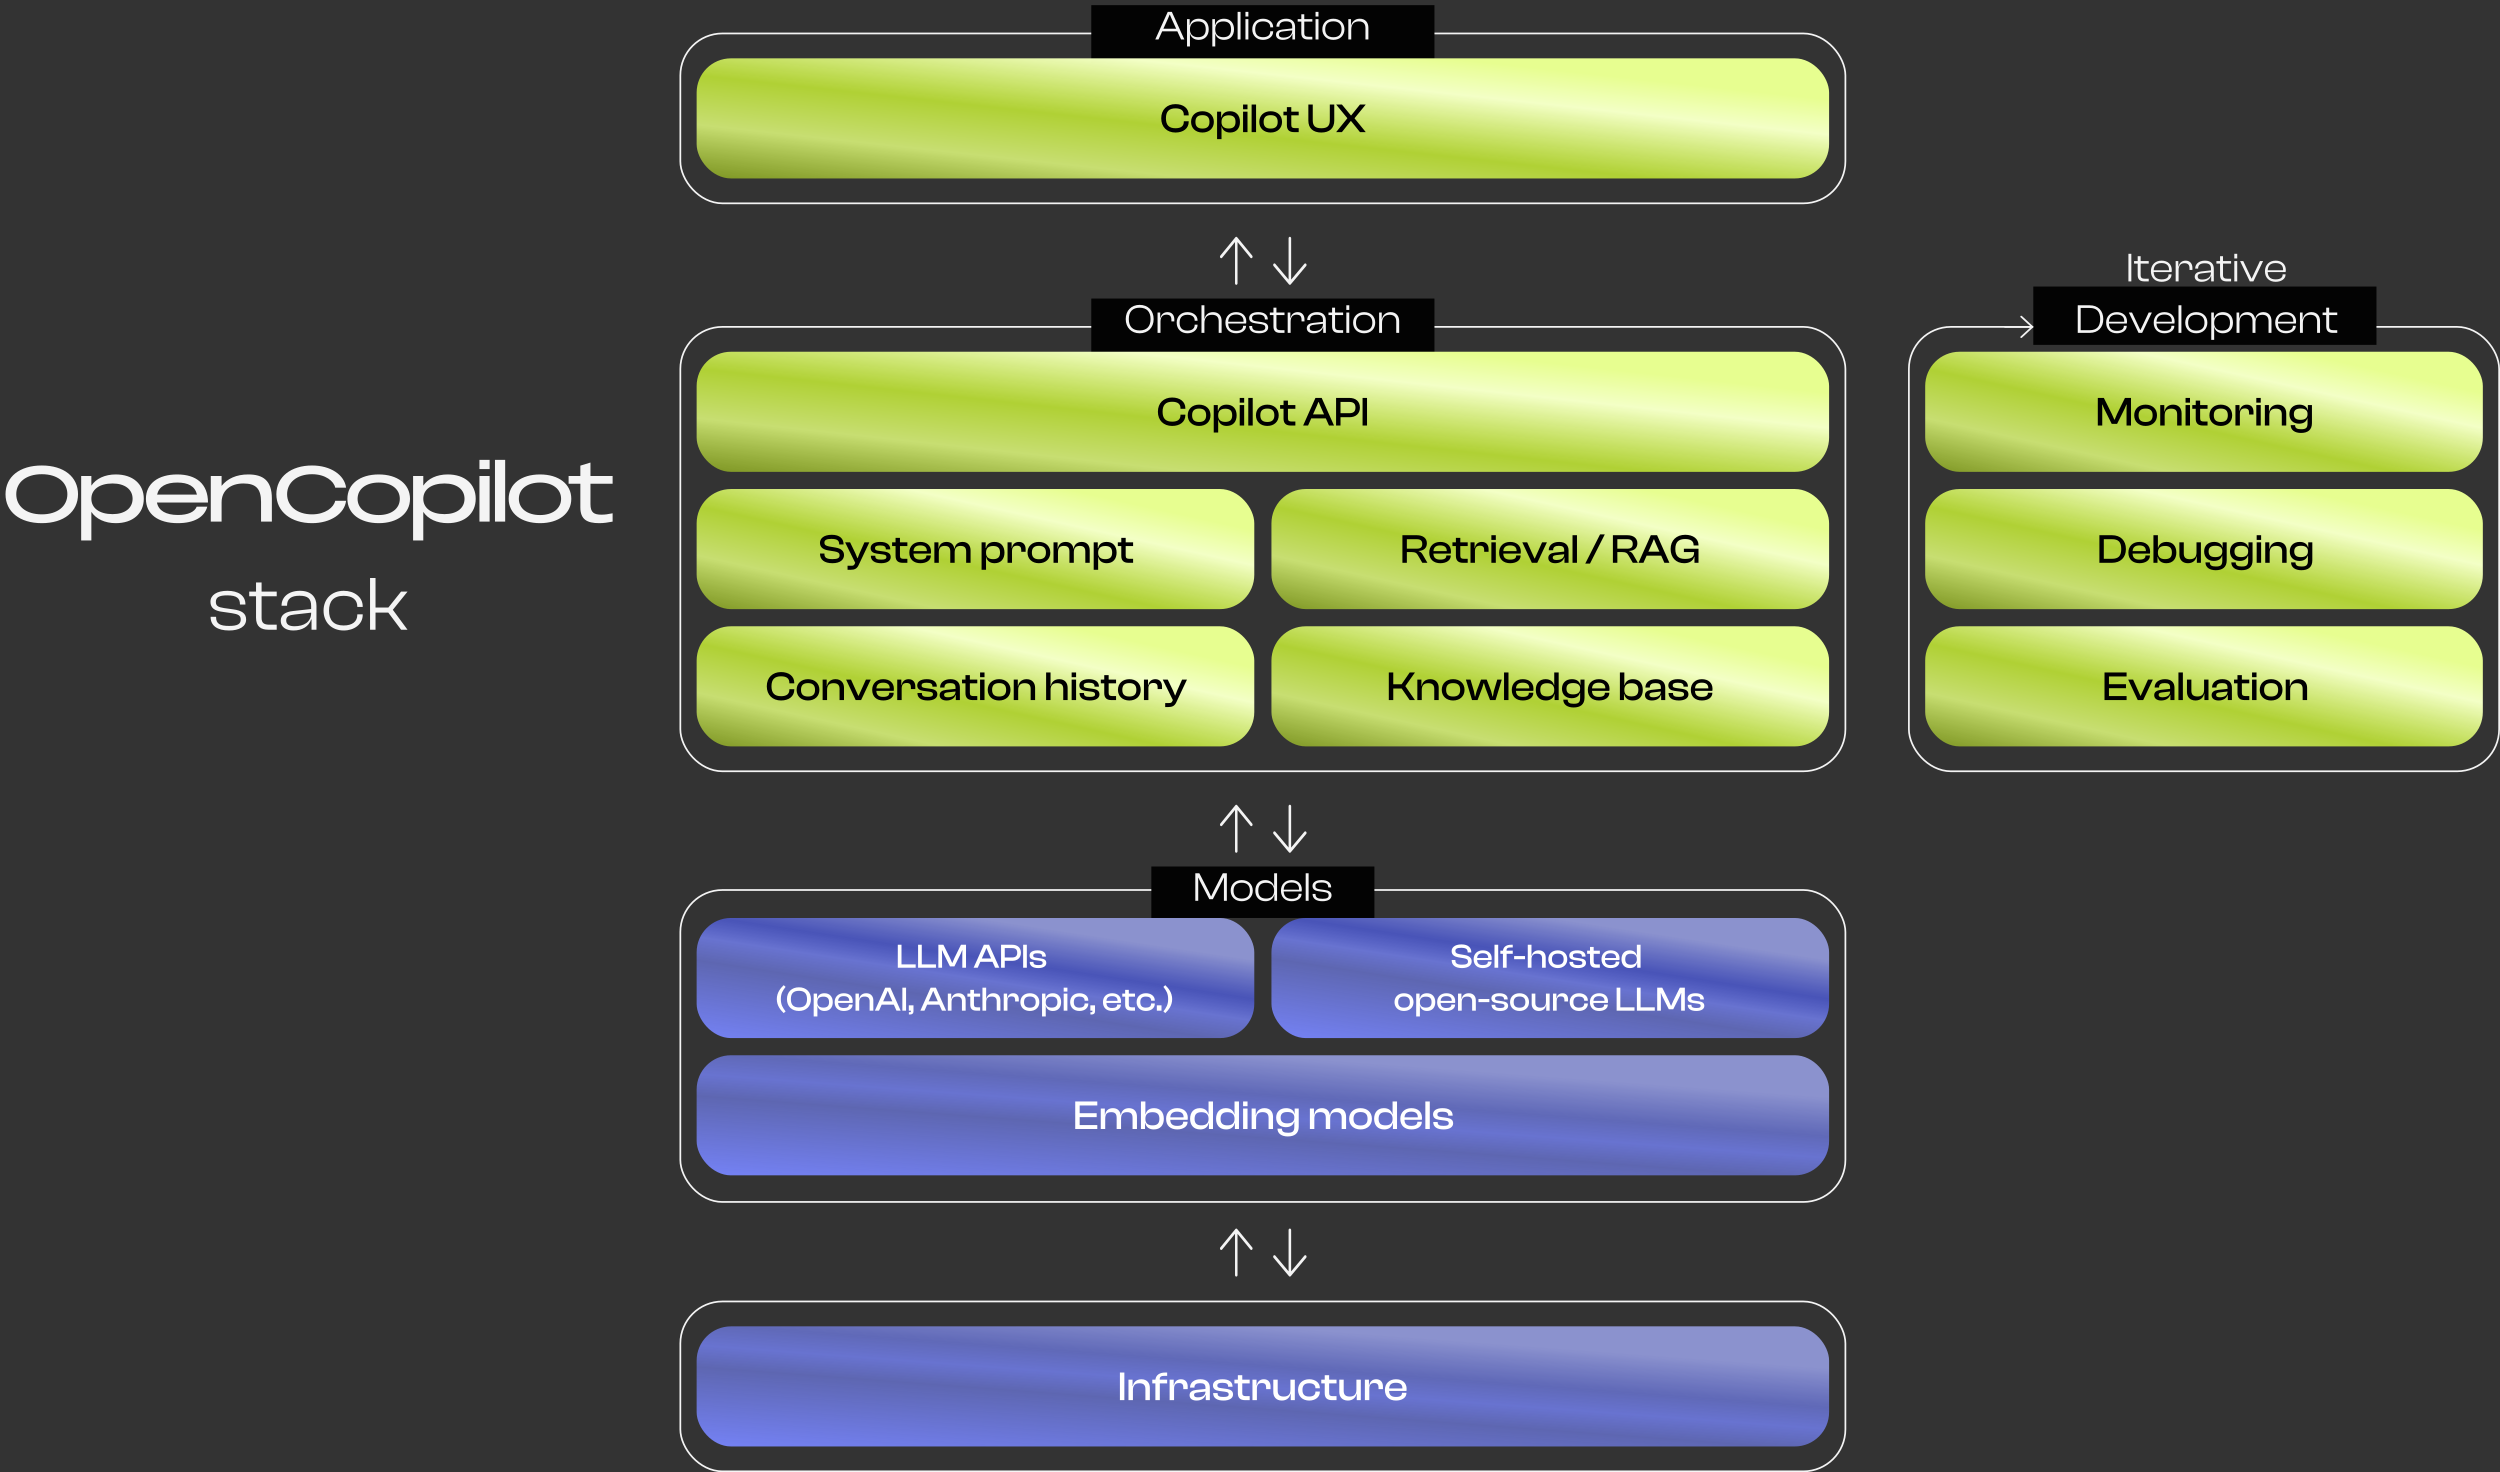 <svg width="1457" height="858" viewBox="0 0 1457 858" fill="none" xmlns="http://www.w3.org/2000/svg">
<rect x="0" y="0" width="1457" height="858" fill="#333333" stroke="none"/>
<rect x="396.5" y="19.5" width="679" height="99" rx="24.5" stroke="#F4F4F4"/>
<rect x="636" y="3" width="200" height="34" fill="#030303"/>
<path d="M675.168 23H673.296L680.568 6.92H682.944L690.24 23H688.32L686.16 18.272H677.328L675.168 23ZM680.784 10.64L678.024 16.736H685.464L682.68 10.64L681.792 8.552H681.648L680.784 10.64ZM693.499 27.08H691.795V11.144H693.331V14.48H693.523C694.051 12.344 695.827 10.904 698.635 10.904C702.331 10.904 704.443 13.472 704.443 17.072C704.443 20.672 702.355 23.24 698.587 23.24C695.971 23.24 694.075 21.8 693.523 19.52H693.499V27.08ZM693.499 17.288C693.499 20.096 695.347 21.68 698.131 21.68C700.891 21.68 702.715 20.504 702.715 17.072C702.715 13.64 700.867 12.488 698.179 12.488C695.227 12.488 693.499 14.144 693.499 17.072V17.288ZM708.242 27.08H706.538V11.144H708.074V14.48H708.266C708.794 12.344 710.57 10.904 713.378 10.904C717.074 10.904 719.186 13.472 719.186 17.072C719.186 20.672 717.098 23.24 713.33 23.24C710.714 23.24 708.818 21.8 708.266 19.52H708.242V27.08ZM708.242 17.288C708.242 20.096 710.09 21.68 712.874 21.68C715.634 21.68 717.458 20.504 717.458 17.072C717.458 13.64 715.61 12.488 712.922 12.488C709.97 12.488 708.242 14.144 708.242 17.072V17.288ZM722.984 23H721.28V6.92H722.984V23ZM727.554 9.632H725.85V6.92H727.554V9.632ZM727.554 23H725.85V11.144H727.554V23ZM736.084 23.24C732.292 23.24 729.82 20.672 729.82 17.072C729.82 13.472 732.292 10.904 736.084 10.904C739.396 10.904 741.988 12.872 741.988 15.728V15.92H740.308V15.776C740.308 13.664 738.772 12.464 736.06 12.464C732.892 12.464 731.524 14.168 731.524 17.072C731.524 19.976 732.892 21.68 736.06 21.68C738.772 21.68 740.308 20.48 740.308 18.368V18.224H741.988V18.416C741.988 21.272 739.396 23.24 736.084 23.24ZM747.56 23.24C745.232 23.24 743.648 22.136 743.648 20.216C743.648 18.272 745.256 17.432 747.464 17.192L753.104 16.568V15.656C753.104 13.352 752.096 12.44 749.504 12.44C746.96 12.44 745.616 13.352 745.616 15.44V15.536H743.912V15.44C743.912 12.944 745.976 10.904 749.624 10.904C753.224 10.904 754.76 12.968 754.76 15.584V23H753.224V19.808H753.104C752.408 21.992 750.32 23.24 747.56 23.24ZM745.352 20.096C745.352 21.296 746.144 21.92 747.944 21.92C750.824 21.92 753.104 20.648 753.104 17.792V17.696L747.992 18.272C746.216 18.44 745.352 18.872 745.352 20.096ZM764.833 23H762.265C759.913 23 758.401 22.016 758.401 19.232V12.608H756.289V11.144H758.401V8.312H760.129V11.144H764.833V12.608H760.129V19.328C760.129 20.984 760.945 21.44 762.673 21.44H764.833V23ZM768.406 9.632H766.702V6.92H768.406V9.632ZM768.406 23H766.702V11.144H768.406V23ZM777.08 23.24C773.216 23.24 770.648 20.672 770.648 17.072C770.648 13.472 773.216 10.904 777.08 10.904C780.968 10.904 783.536 13.472 783.536 17.072C783.536 20.672 780.968 23.24 777.08 23.24ZM777.08 21.704C780.344 21.704 781.856 19.952 781.856 17.072C781.856 14.216 780.344 12.44 777.08 12.44C773.816 12.44 772.328 14.216 772.328 17.072C772.328 19.952 773.816 21.704 777.08 21.704ZM787.507 23H785.803V11.144H787.339V14.864H787.459C787.867 12.848 789.547 10.904 792.499 10.904C795.835 10.904 797.491 13.28 797.491 16.088V23H795.787V16.328C795.787 13.88 794.611 12.464 791.899 12.464C789.019 12.464 787.507 14.216 787.507 17.264V23Z" fill="#F4F4F4"/>
<rect x="406" y="34" width="660" height="70" rx="20" fill="url(#paint0_linear_247_113)"/>
<path d="M685.071 77.24C680.079 77.24 676.767 73.976 676.767 68.96C676.767 63.944 680.079 60.68 685.071 60.68C689.607 60.68 692.775 63.08 692.775 66.92V67.256H689.919V66.92C689.919 64.472 688.359 63.152 685.095 63.152C681.327 63.152 679.503 64.952 679.503 68.96C679.503 72.968 681.327 74.744 685.095 74.744C688.359 74.744 689.919 73.448 689.919 70.976V70.664H692.775V70.976C692.775 74.84 689.631 77.24 685.071 77.24ZM700.78 77.24C696.82 77.24 694.156 74.72 694.156 71.048C694.156 67.328 696.82 64.832 700.78 64.832C704.764 64.832 707.428 67.328 707.428 71.048C707.428 74.72 704.764 77.24 700.78 77.24ZM700.78 74.936C703.684 74.936 704.884 73.568 704.884 71.048C704.884 68.504 703.684 67.112 700.78 67.112C697.9 67.112 696.7 68.504 696.7 71.048C696.7 73.568 697.9 74.936 700.78 74.936ZM711.901 81.08H709.309V65.072H711.685V68.384H711.901C712.381 66.176 714.061 64.832 716.869 64.832C720.565 64.832 722.653 67.352 722.653 71.048C722.653 74.744 720.613 77.24 716.893 77.24C714.205 77.24 712.477 75.824 711.997 73.64H711.901V81.08ZM711.901 71.24C711.901 73.688 713.461 74.888 716.005 74.888C718.573 74.888 720.061 73.904 720.061 71.048C720.061 68.168 718.549 67.208 716.053 67.208C713.389 67.208 711.901 68.456 711.901 71.024V71.24ZM727.042 63.68H724.45V60.92H727.042V63.68ZM727.042 77H724.45V65.072H727.042V77ZM732.034 77H729.442V60.92H732.034V77ZM740.53 77.24C736.57 77.24 733.906 74.72 733.906 71.048C733.906 67.328 736.57 64.832 740.53 64.832C744.514 64.832 747.178 67.328 747.178 71.048C747.178 74.72 744.514 77.24 740.53 77.24ZM740.53 74.936C743.434 74.936 744.634 73.568 744.634 71.048C744.634 68.504 743.434 67.112 740.53 67.112C737.65 67.112 736.45 68.504 736.45 71.048C736.45 73.568 737.65 74.936 740.53 74.936ZM756.883 77H754.147C751.579 77 749.995 75.872 749.995 72.968V67.232H747.979V65.072H749.995V62.456H752.563V65.072H756.883V67.232H752.563V72.824C752.563 74.288 753.235 74.672 754.723 74.672H756.883V77ZM770.046 77.24C765.246 77.24 762.51 74.696 762.51 70.328V60.92H765.078V70.16C765.078 73.4 766.518 74.744 770.046 74.744C773.574 74.744 775.014 73.4 775.014 70.16V60.92H777.606V70.328C777.606 74.696 774.87 77.24 770.046 77.24ZM782.063 77H778.703L785.183 69.008V68.816L778.703 60.92H782.063L787.295 67.256H787.487L792.599 60.92H795.959L789.479 68.84V69.032L795.959 77H792.599L787.391 70.544H787.199L782.063 77Z" fill="black"/>
<rect x="396.5" y="758.5" width="679" height="99" rx="24.5" stroke="#F4F4F4"/>
<rect x="406" y="773" width="660" height="70" rx="20" fill="url(#paint1_linear_247_113)"/>
<path d="M655.276 816H652.684V799.92H655.276V816ZM660.269 816H657.677V804.072H660.053V807.768H660.221C660.581 805.752 662.165 803.832 665.189 803.832C668.501 803.832 670.133 806.064 670.133 808.824V816H667.541V809.52C667.541 807.288 666.533 806.16 664.061 806.16C661.445 806.16 660.269 807.504 660.269 810.096V816ZM675.946 816H673.354V806.232H671.554V804.072H673.378C673.666 801.456 675.658 799.92 679.042 799.92H680.218V801.84H678.634C676.738 801.84 675.754 802.344 675.898 804.072H680.218V806.232H675.946V816ZM684.245 816H681.653V804.072H684.029V807.288H684.197C684.557 805.368 685.853 803.832 688.301 803.832C691.013 803.832 692.189 805.776 692.189 808.032V809.592H689.621V808.536C689.621 806.832 688.901 806.04 687.125 806.04C685.085 806.04 684.245 807.168 684.245 809.304V816ZM697.321 816.24C694.849 816.24 693.289 815.088 693.289 813.12C693.289 811.272 694.777 810.312 697.129 810.048L702.553 809.472V808.776C702.553 806.808 701.689 806.112 699.409 806.112C697.201 806.112 696.121 806.832 696.121 808.584V808.68H693.553V808.584C693.553 805.872 695.809 803.832 699.601 803.832C703.393 803.832 705.097 805.896 705.097 808.752V816H702.721V813.024H702.553C701.929 815.04 700.033 816.24 697.321 816.24ZM695.881 812.952C695.881 813.912 696.529 814.368 698.017 814.368C700.729 814.368 702.553 813.36 702.553 811.008L697.873 811.536C696.529 811.704 695.881 812.016 695.881 812.952ZM713.051 816.24C709.211 816.24 707.027 814.728 707.027 811.968V811.896H709.619V812.088C709.619 813.648 710.555 814.152 713.051 814.152C715.379 814.152 716.075 813.672 716.075 812.616C716.075 811.632 715.499 811.32 713.795 811.08L710.531 810.648C708.275 810.36 706.907 809.4 706.907 807.408C706.907 805.32 708.803 803.832 712.475 803.832C716.123 803.832 718.331 805.296 718.331 808.128V808.2H715.763V808.056C715.763 806.64 715.043 805.896 712.403 805.896C710.219 805.896 709.451 806.376 709.451 807.504C709.451 808.44 709.931 808.776 711.731 809.016L714.491 809.4C717.323 809.76 718.619 810.72 718.619 812.688C718.619 814.92 716.411 816.24 713.051 816.24ZM728.313 816H725.577C723.009 816 721.425 814.872 721.425 811.968V806.232H719.409V804.072H721.425V801.456H723.993V804.072H728.313V806.232H723.993V811.824C723.993 813.288 724.665 813.672 726.153 813.672H728.313V816ZM732.526 816H729.934V804.072H732.31V807.288H732.478C732.838 805.368 734.134 803.832 736.582 803.832C739.294 803.832 740.47 805.776 740.47 808.032V809.592H737.902V808.536C737.902 806.832 737.182 806.04 735.406 806.04C733.366 806.04 732.526 807.168 732.526 809.304V816ZM747.066 816.24C743.706 816.24 742.074 814.008 742.074 811.248V804.072H744.642V810.552C744.642 812.784 745.674 813.912 748.194 813.912C750.834 813.912 752.058 812.568 752.058 809.976V804.072H754.626V816H752.25V812.304H752.106C751.722 814.32 750.138 816.24 747.066 816.24ZM763.005 816.24C759.069 816.24 756.501 813.72 756.501 810.048C756.501 806.328 759.069 803.832 763.005 803.832C766.581 803.832 769.197 805.848 769.197 808.824V809.064H766.629V808.92C766.629 807.072 765.285 806.16 762.957 806.16C760.269 806.16 759.069 807.432 759.069 810.048C759.069 812.616 760.269 813.912 762.957 813.912C765.285 813.912 766.629 813 766.629 811.152V810.984H769.197V811.248C769.197 814.224 766.581 816.24 763.005 816.24ZM778.938 816H776.202C773.634 816 772.05 814.872 772.05 811.968V806.232H770.034V804.072H772.05V801.456H774.618V804.072H778.938V806.232H774.618V811.824C774.618 813.288 775.29 813.672 776.778 813.672H778.938V816ZM785.527 816.24C782.167 816.24 780.535 814.008 780.535 811.248V804.072H783.103V810.552C783.103 812.784 784.135 813.912 786.655 813.912C789.295 813.912 790.519 812.568 790.519 809.976V804.072H793.087V816H790.711V812.304H790.567C790.183 814.32 788.599 816.24 785.527 816.24ZM798.034 816H795.442V804.072H797.818V807.288H797.986C798.346 805.368 799.642 803.832 802.09 803.832C804.802 803.832 805.978 805.776 805.978 808.032V809.592H803.41V808.536C803.41 806.832 802.69 806.04 800.914 806.04C798.874 806.04 798.034 807.168 798.034 809.304V816ZM813.606 816.24C809.694 816.24 807.126 814.032 807.126 810.048C807.126 806.328 809.67 803.832 813.558 803.832C817.254 803.832 819.774 805.872 819.774 809.496C819.774 809.928 819.75 810.264 819.678 810.624H809.55C809.646 812.928 810.774 814.152 813.534 814.152C816.03 814.152 817.062 813.336 817.062 811.92V811.728H819.654V811.944C819.654 814.488 817.158 816.24 813.606 816.24ZM813.51 805.872C810.87 805.872 809.718 807.048 809.574 809.184H817.326V809.136C817.326 806.928 816.054 805.872 813.51 805.872Z" fill="white"/>
<rect x="396.5" y="518.695" width="679" height="181.805" rx="24.5" stroke="#F4F4F4"/>
<rect x="671" y="505" width="130" height="30" fill="#030303"/>
<path d="M698.328 525H696.624V508.92H698.952L704.352 519.408L705.768 522.384H705.888L707.28 519.408L712.656 508.92H715.008V525H713.304V513.672L713.352 511.512H713.208L712.2 513.672L706.848 524.04H704.784L699.432 513.672L698.4 511.512H698.28L698.328 513.672V525ZM723.666 525.24C719.802 525.24 717.234 522.672 717.234 519.072C717.234 515.472 719.802 512.904 723.666 512.904C727.554 512.904 730.122 515.472 730.122 519.072C730.122 522.672 727.554 525.24 723.666 525.24ZM723.666 523.704C726.93 523.704 728.442 521.952 728.442 519.072C728.442 516.216 726.93 514.44 723.666 514.44C720.402 514.44 718.914 516.216 718.914 519.072C718.914 521.952 720.402 523.704 723.666 523.704ZM737.501 525.24C733.709 525.24 731.597 522.672 731.597 519.072C731.597 515.472 733.709 512.904 737.357 512.904C740.165 512.904 741.917 514.416 742.445 516.456H742.565V508.92H744.269V525H742.709V521.496H742.613C742.037 523.872 740.117 525.24 737.501 525.24ZM733.325 519.072C733.325 522.504 735.149 523.68 737.933 523.68C740.717 523.68 742.565 522.072 742.565 519.264V519.048C742.565 516.12 740.813 514.488 737.885 514.488C735.173 514.488 733.325 515.64 733.325 519.072ZM752.771 525.24C748.955 525.24 746.531 522.84 746.531 519.072C746.531 515.472 748.931 512.904 752.747 512.904C756.227 512.904 758.699 514.92 758.699 518.448C758.699 518.88 758.651 519.24 758.579 519.552H748.139C748.235 522.216 749.603 523.824 752.747 523.824C755.531 523.824 756.827 522.792 756.827 521.064V520.896H758.531V521.064C758.531 523.536 756.083 525.24 752.771 525.24ZM752.723 514.32C749.651 514.32 748.259 515.904 748.139 518.496H757.091C757.091 518.376 757.091 518.256 757.091 518.136C757.091 515.64 755.507 514.32 752.723 514.32ZM762.664 525H760.96V508.92H762.664V525ZM770.738 525.24C767.09 525.24 764.978 523.776 764.978 521.04V520.992H766.682V521.136C766.682 523.128 767.858 523.824 770.762 523.824C773.426 523.824 774.338 523.2 774.338 521.832C774.338 520.584 773.594 520.176 771.626 519.864L768.458 519.408C766.298 519.12 764.93 518.28 764.93 516.312C764.93 514.224 766.922 512.904 770.186 512.904C773.594 512.904 775.802 514.344 775.802 517.128V517.176H774.098V517.056C774.098 515.28 773.162 514.32 770.138 514.32C767.642 514.32 766.61 514.92 766.61 516.336C766.61 517.56 767.234 517.992 769.202 518.28L772.106 518.688C774.65 519.048 776.018 519.912 776.018 521.832C776.018 524.064 773.81 525.24 770.738 525.24Z" fill="#F4F4F4"/>
<rect x="406" y="535" width="325" height="70" rx="20" fill="url(#paint2_linear_247_113)"/>
<rect x="741" y="535" width="325" height="70" rx="20" fill="url(#paint3_linear_247_113)"/>
<path d="M533.658 564H523.238V550.6H525.398V562.06H533.658V564ZM545.475 564H535.055V550.6H537.215V562.06H545.475V564ZM549.031 564H546.871V550.6H549.811L553.671 558.36L554.891 561.14H555.051L556.231 558.36L560.051 550.6H562.991V564H560.831V555.78L560.911 553.84H560.751L559.931 555.78L556.231 563.2H553.631L549.931 555.78L549.111 553.84H548.951L549.031 555.78V564ZM569.814 564H567.414L573.394 550.6H576.434L582.414 564H579.974L578.434 560.52H571.354L569.814 564ZM574.034 554.5L572.214 558.58H577.574L575.754 554.5L574.974 552.6H574.814L574.034 554.5ZM585.574 564H583.414V550.6H589.974C592.954 550.6 594.994 552.3 594.994 555.28C594.994 558.24 592.954 559.96 589.974 559.96H585.574V564ZM589.774 552.54H585.574V558.02H589.774C591.794 558.02 592.834 557.26 592.834 555.28C592.834 553.3 591.794 552.54 589.774 552.54ZM598.445 564H596.285V550.6H598.445V564ZM605.145 564.2C601.945 564.2 600.125 562.94 600.125 560.64V560.58H602.285V560.74C602.285 562.04 603.065 562.46 605.145 562.46C607.085 562.46 607.665 562.06 607.665 561.18C607.665 560.36 607.185 560.1 605.765 559.9L603.045 559.54C601.165 559.3 600.025 558.5 600.025 556.84C600.025 555.1 601.605 553.86 604.665 553.86C607.705 553.86 609.545 555.08 609.545 557.44V557.5H607.405V557.38C607.405 556.2 606.805 555.58 604.605 555.58C602.785 555.58 602.145 555.98 602.145 556.92C602.145 557.7 602.545 557.98 604.045 558.18L606.345 558.5C608.705 558.8 609.785 559.6 609.785 561.24C609.785 563.1 607.945 564.2 605.145 564.2ZM457.843 589.44L456.743 590.44C454.923 588.72 452.723 586.1 452.723 582.3C452.723 578.5 454.923 575.88 456.743 574.16L457.843 575.16C456.183 577.32 455.083 578.96 455.083 582.3C455.083 585.64 456.183 587.28 457.843 589.44ZM465.619 589.2C461.419 589.2 458.639 586.48 458.639 582.3C458.639 578.12 461.419 575.4 465.619 575.4C469.859 575.4 472.619 578.12 472.619 582.3C472.619 586.48 469.859 589.2 465.619 589.2ZM465.619 587.12C468.799 587.12 470.339 585.64 470.339 582.3C470.339 578.96 468.799 577.46 465.619 577.46C462.439 577.46 460.919 578.96 460.919 582.3C460.919 585.64 462.439 587.12 465.619 587.12ZM476.375 592.4H474.215V579.06H476.195V581.82H476.375C476.775 579.98 478.175 578.86 480.515 578.86C483.595 578.86 485.335 580.96 485.335 584.04C485.335 587.12 483.635 589.2 480.535 589.2C478.295 589.2 476.855 588.02 476.455 586.2H476.375V592.4ZM476.375 584.2C476.375 586.24 477.675 587.24 479.795 587.24C481.935 587.24 483.175 586.42 483.175 584.04C483.175 581.64 481.915 580.84 479.835 580.84C477.615 580.84 476.375 581.88 476.375 584.02V584.2ZM491.832 589.2C488.572 589.2 486.432 587.36 486.432 584.04C486.432 580.94 488.552 578.86 491.792 578.86C494.872 578.86 496.972 580.56 496.972 583.58C496.972 583.94 496.952 584.22 496.892 584.52H488.452C488.532 586.44 489.472 587.46 491.772 587.46C493.852 587.46 494.712 586.78 494.712 585.6V585.44H496.872V585.62C496.872 587.74 494.792 589.2 491.832 589.2ZM491.752 580.56C489.552 580.56 488.592 581.54 488.472 583.32H494.932V583.28C494.932 581.44 493.872 580.56 491.752 580.56ZM500.75 589H498.59V579.06H500.57V582.14H500.71C501.01 580.46 502.33 578.86 504.85 578.86C507.61 578.86 508.97 580.72 508.97 583.02V589H506.81V583.6C506.81 581.74 505.97 580.8 503.91 580.8C501.73 580.8 500.75 581.92 500.75 584.08V589ZM512.295 589H509.895L515.875 575.6H518.915L524.895 589H522.455L520.915 585.52H513.835L512.295 589ZM516.515 579.5L514.695 583.58H520.055L518.235 579.5L517.455 577.6H517.295L516.515 579.5ZM528.055 589H525.895V575.6H528.055V589ZM530.415 591.24H529.695V589.92H530.355C530.695 589.92 530.855 589.84 530.855 589.42V589H529.655V585.9H532.375V589.4C532.375 590.64 531.655 591.24 530.415 591.24ZM538.798 589H536.398L542.378 575.6H545.418L551.398 589H548.958L547.418 585.52H540.338L538.798 589ZM543.018 579.5L541.198 583.58H546.558L544.738 579.5L543.958 577.6H543.798L543.018 579.5ZM554.558 589H552.398V579.06H554.378V582.14H554.518C554.818 580.46 556.138 578.86 558.658 578.86C561.418 578.86 562.778 580.72 562.778 583.02V589H560.618V583.6C560.618 581.74 559.778 580.8 557.718 580.8C555.538 580.8 554.558 581.92 554.558 584.08V589ZM571.223 589H568.943C566.803 589 565.483 588.06 565.483 585.64V580.86H563.803V579.06H565.483V576.88H567.623V579.06H571.223V580.86H567.623V585.52C567.623 586.74 568.183 587.06 569.423 587.06H571.223V589ZM574.734 589H572.574V575.6H574.734V582.1H574.854C575.194 580.42 576.414 578.86 578.954 578.86C581.694 578.86 583.034 580.66 583.034 583.08V589H580.894V583.6C580.894 581.6 579.994 580.8 577.934 580.8C575.574 580.8 574.734 582.08 574.734 584.18V589ZM587.137 589H584.977V579.06H586.957V581.74H587.097C587.397 580.14 588.477 578.86 590.517 578.86C592.777 578.86 593.757 580.48 593.757 582.36V583.66H591.617V582.78C591.617 581.36 591.017 580.7 589.537 580.7C587.837 580.7 587.137 581.64 587.137 583.42V589ZM600.193 589.2C596.893 589.2 594.673 587.1 594.673 584.04C594.673 580.94 596.893 578.86 600.193 578.86C603.513 578.86 605.733 580.94 605.733 584.04C605.733 587.1 603.513 589.2 600.193 589.2ZM600.193 587.28C602.613 587.28 603.613 586.14 603.613 584.04C603.613 581.92 602.613 580.76 600.193 580.76C597.793 580.76 596.793 581.92 596.793 584.04C596.793 586.14 597.793 587.28 600.193 587.28ZM609.461 592.4H607.301V579.06H609.281V581.82H609.461C609.861 579.98 611.261 578.86 613.601 578.86C616.681 578.86 618.421 580.96 618.421 584.04C618.421 587.12 616.721 589.2 613.621 589.2C611.381 589.2 609.941 588.02 609.541 586.2H609.461V592.4ZM609.461 584.2C609.461 586.24 610.761 587.24 612.881 587.24C615.021 587.24 616.261 586.42 616.261 584.04C616.261 581.64 615.001 580.84 612.921 580.84C610.701 580.84 609.461 581.88 609.461 584.02V584.2ZM622.078 577.9H619.918V575.6H622.078V577.9ZM622.078 589H619.918V579.06H622.078V589ZM629.098 589.2C625.818 589.2 623.678 587.1 623.678 584.04C623.678 580.94 625.818 578.86 629.098 578.86C632.078 578.86 634.258 580.54 634.258 583.02V583.22H632.118V583.1C632.118 581.56 630.998 580.8 629.058 580.8C626.818 580.8 625.818 581.86 625.818 584.04C625.818 586.18 626.818 587.26 629.058 587.26C630.998 587.26 632.118 586.5 632.118 584.96V584.82H634.258V585.04C634.258 587.52 632.078 589.2 629.098 589.2ZM636.215 591.24H635.495V589.92H636.155C636.495 589.92 636.655 589.84 636.655 589.42V589H635.455V585.9H638.175V589.4C638.175 590.64 637.455 591.24 636.215 591.24ZM648.199 589.2C644.939 589.2 642.799 587.36 642.799 584.04C642.799 580.94 644.919 578.86 648.159 578.86C651.239 578.86 653.339 580.56 653.339 583.58C653.339 583.94 653.319 584.22 653.259 584.52H644.819C644.899 586.44 645.839 587.46 648.139 587.46C650.219 587.46 651.079 586.78 651.079 585.6V585.44H653.239V585.62C653.239 587.74 651.159 589.2 648.199 589.2ZM648.119 580.56C645.919 580.56 644.959 581.54 644.839 583.32H651.299V583.28C651.299 581.44 650.239 580.56 648.119 580.56ZM661.477 589H659.197C657.057 589 655.737 588.06 655.737 585.64V580.86H654.057V579.06H655.737V576.88H657.877V579.06H661.477V580.86H657.877V585.52C657.877 586.74 658.437 587.06 659.677 587.06H661.477V589ZM667.848 589.2C664.568 589.2 662.428 587.1 662.428 584.04C662.428 580.94 664.568 578.86 667.848 578.86C670.828 578.86 673.008 580.54 673.008 583.02V583.22H670.868V583.1C670.868 581.56 669.748 580.8 667.808 580.8C665.568 580.8 664.568 581.86 664.568 584.04C664.568 586.18 665.568 587.26 667.808 587.26C669.748 587.26 670.868 586.5 670.868 584.96V584.82H673.008V585.04C673.008 587.52 670.828 589.2 667.848 589.2ZM676.925 589H674.205V585.9H676.925V589ZM678.031 575.16L679.111 574.16C680.951 575.88 683.131 578.5 683.131 582.3C683.131 586.1 680.951 588.72 679.111 590.44L678.031 589.44C679.671 587.28 680.791 585.64 680.791 582.3C680.791 578.96 679.671 577.32 678.031 575.16Z" fill="white"/>
<path d="M852.081 564.2C848.081 564.2 846.041 562.44 846.041 559.62V559.5H848.201V559.82C848.201 561.42 849.141 562.22 852.081 562.22C854.641 562.22 855.541 561.66 855.541 560.4C855.541 559.24 854.861 558.8 853.161 558.48L849.881 557.94C847.621 557.54 846.021 556.5 846.021 554.3C846.021 552.36 847.621 550.4 851.781 550.4C855.701 550.4 857.481 552.36 857.481 554.98V555.1H855.341V554.84C855.341 553.2 854.361 552.38 851.581 552.38C849.141 552.38 848.181 552.98 848.181 554.18C848.181 555.34 848.861 555.72 850.441 556.06L853.701 556.62C856.381 557.1 857.701 558.32 857.701 560.28C857.701 562.32 856.041 564.2 852.081 564.2ZM864.234 564.2C860.974 564.2 858.834 562.36 858.834 559.04C858.834 555.94 860.954 553.86 864.194 553.86C867.274 553.86 869.374 555.56 869.374 558.58C869.374 558.94 869.354 559.22 869.294 559.52H860.854C860.934 561.44 861.874 562.46 864.174 562.46C866.254 562.46 867.114 561.78 867.114 560.6V560.44H869.274V560.62C869.274 562.74 867.194 564.2 864.234 564.2ZM864.154 555.56C861.954 555.56 860.994 556.54 860.874 558.32H867.334V558.28C867.334 556.44 866.274 555.56 864.154 555.56ZM873.152 564H870.992V550.6H873.152V564ZM878.072 564H875.912V555.86H874.412V554.06H875.932C876.172 551.88 877.832 550.6 880.652 550.6H881.632V552.2H880.312C878.732 552.2 877.912 552.62 878.032 554.06H881.632V555.86H878.072V564ZM888.788 559.04H882.428V557.2H888.788V559.04ZM892.547 564H890.387V550.6H892.547V557.1H892.667C893.007 555.42 894.227 553.86 896.767 553.86C899.507 553.86 900.847 555.66 900.847 558.08V564H898.707V558.6C898.707 556.6 897.807 555.8 895.747 555.8C893.387 555.8 892.547 557.08 892.547 559.18V564ZM907.869 564.2C904.569 564.2 902.349 562.1 902.349 559.04C902.349 555.94 904.569 553.86 907.869 553.86C911.189 553.86 913.409 555.94 913.409 559.04C913.409 562.1 911.189 564.2 907.869 564.2ZM907.869 562.28C910.289 562.28 911.289 561.14 911.289 559.04C911.289 556.92 910.289 555.76 907.869 555.76C905.469 555.76 904.469 556.92 904.469 559.04C904.469 561.14 905.469 562.28 907.869 562.28ZM919.677 564.2C916.477 564.2 914.657 562.94 914.657 560.64V560.58H916.817V560.74C916.817 562.04 917.597 562.46 919.677 562.46C921.617 562.46 922.197 562.06 922.197 561.18C922.197 560.36 921.717 560.1 920.297 559.9L917.577 559.54C915.697 559.3 914.557 558.5 914.557 556.84C914.557 555.1 916.137 553.86 919.197 553.86C922.237 553.86 924.077 555.08 924.077 557.44V557.5H921.937V557.38C921.937 556.2 921.337 555.58 919.137 555.58C917.317 555.58 916.677 555.98 916.677 556.92C916.677 557.7 917.077 557.98 918.577 558.18L920.877 558.5C923.237 558.8 924.317 559.6 924.317 561.24C924.317 563.1 922.477 564.2 919.677 564.2ZM932.395 564H930.115C927.975 564 926.655 563.06 926.655 560.64V555.86H924.975V554.06H926.655V551.88H928.795V554.06H932.395V555.86H928.795V560.52C928.795 561.74 929.355 562.06 930.595 562.06H932.395V564ZM938.746 564.2C935.486 564.2 933.346 562.36 933.346 559.04C933.346 555.94 935.466 553.86 938.706 553.86C941.786 553.86 943.886 555.56 943.886 558.58C943.886 558.94 943.866 559.22 943.806 559.52H935.366C935.446 561.44 936.386 562.46 938.686 562.46C940.766 562.46 941.626 561.78 941.626 560.6V560.44H943.786V560.62C943.786 562.74 941.706 564.2 938.746 564.2ZM938.666 555.56C936.466 555.56 935.506 556.54 935.386 558.32H941.846V558.28C941.846 556.44 940.786 555.56 938.666 555.56ZM949.884 564.2C946.744 564.2 945.004 562.1 945.004 559.04C945.004 555.94 946.724 553.86 949.744 553.86C952.104 553.86 953.444 555.08 953.844 556.76H953.964V550.6H956.124V564H954.144V561.14H954.004C953.584 563.12 952.124 564.2 949.884 564.2ZM947.184 559.04C947.184 561.42 948.404 562.22 950.544 562.22C952.664 562.22 953.964 561.22 953.964 559.14V558.98C953.964 556.86 952.724 555.82 950.504 555.82C948.424 555.82 947.184 556.64 947.184 559.04ZM818.25 589.2C814.95 589.2 812.73 587.1 812.73 584.04C812.73 580.94 814.95 578.86 818.25 578.86C821.57 578.86 823.79 580.94 823.79 584.04C823.79 587.1 821.57 589.2 818.25 589.2ZM818.25 587.28C820.67 587.28 821.67 586.14 821.67 584.04C821.67 581.92 820.67 580.76 818.25 580.76C815.85 580.76 814.85 581.92 814.85 584.04C814.85 586.14 815.85 587.28 818.25 587.28ZM827.517 592.4H825.357V579.06H827.337V581.82H827.517C827.917 579.98 829.317 578.86 831.657 578.86C834.737 578.86 836.477 580.96 836.477 584.04C836.477 587.12 834.777 589.2 831.677 589.2C829.437 589.2 827.997 588.02 827.597 586.2H827.517V592.4ZM827.517 584.2C827.517 586.24 828.817 587.24 830.937 587.24C833.077 587.24 834.317 586.42 834.317 584.04C834.317 581.64 833.057 580.84 830.977 580.84C828.757 580.84 827.517 581.88 827.517 584.02V584.2ZM842.975 589.2C839.715 589.2 837.575 587.36 837.575 584.04C837.575 580.94 839.695 578.86 842.935 578.86C846.015 578.86 848.115 580.56 848.115 583.58C848.115 583.94 848.095 584.22 848.035 584.52H839.595C839.675 586.44 840.615 587.46 842.915 587.46C844.995 587.46 845.855 586.78 845.855 585.6V585.44H848.015V585.62C848.015 587.74 845.935 589.2 842.975 589.2ZM842.895 580.56C840.695 580.56 839.735 581.54 839.615 583.32H846.075V583.28C846.075 581.44 845.015 580.56 842.895 580.56ZM851.892 589H849.732V579.06H851.712V582.14H851.852C852.152 580.46 853.472 578.86 855.992 578.86C858.752 578.86 860.112 580.72 860.112 583.02V589H857.952V583.6C857.952 581.74 857.112 580.8 855.052 580.8C852.872 580.8 851.892 581.92 851.892 584.08V589ZM867.997 584.04H861.637V582.2H867.997V584.04ZM874.296 589.2C871.096 589.2 869.276 587.94 869.276 585.64V585.58H871.436V585.74C871.436 587.04 872.216 587.46 874.296 587.46C876.236 587.46 876.816 587.06 876.816 586.18C876.816 585.36 876.336 585.1 874.916 584.9L872.196 584.54C870.316 584.3 869.176 583.5 869.176 581.84C869.176 580.1 870.756 578.86 873.816 578.86C876.856 578.86 878.696 580.08 878.696 582.44V582.5H876.556V582.38C876.556 581.2 875.956 580.58 873.756 580.58C871.936 580.58 871.296 580.98 871.296 581.92C871.296 582.7 871.696 582.98 873.196 583.18L875.496 583.5C877.856 583.8 878.936 584.6 878.936 586.24C878.936 588.1 877.096 589.2 874.296 589.2ZM885.574 589.2C882.274 589.2 880.054 587.1 880.054 584.04C880.054 580.94 882.274 578.86 885.574 578.86C888.894 578.86 891.114 580.94 891.114 584.04C891.114 587.1 888.894 589.2 885.574 589.2ZM885.574 587.28C887.994 587.28 888.994 586.14 888.994 584.04C888.994 581.92 887.994 580.76 885.574 580.76C883.174 580.76 882.174 581.92 882.174 584.04C882.174 586.14 883.174 587.28 885.574 587.28ZM896.822 589.2C894.022 589.2 892.662 587.34 892.662 585.04V579.06H894.802V584.46C894.802 586.32 895.662 587.26 897.762 587.26C899.962 587.26 900.982 586.14 900.982 583.98V579.06H903.122V589H901.142V585.92H901.022C900.702 587.6 899.382 589.2 896.822 589.2ZM907.244 589H905.084V579.06H907.064V581.74H907.204C907.504 580.14 908.584 578.86 910.624 578.86C912.884 578.86 913.864 580.48 913.864 582.36V583.66H911.724V582.78C911.724 581.36 911.124 580.7 909.644 580.7C907.944 580.7 907.244 581.64 907.244 583.42V589ZM920.241 589.2C916.961 589.2 914.821 587.1 914.821 584.04C914.821 580.94 916.961 578.86 920.241 578.86C923.221 578.86 925.401 580.54 925.401 583.02V583.22H923.261V583.1C923.261 581.56 922.141 580.8 920.201 580.8C917.961 580.8 916.961 581.86 916.961 584.04C916.961 586.18 917.961 587.26 920.201 587.26C922.141 587.26 923.261 586.5 923.261 584.96V584.82H925.401V585.04C925.401 587.52 923.221 589.2 920.241 589.2ZM931.998 589.2C928.738 589.2 926.598 587.36 926.598 584.04C926.598 580.94 928.718 578.86 931.958 578.86C935.038 578.86 937.138 580.56 937.138 583.58C937.138 583.94 937.118 584.22 937.058 584.52H928.618C928.698 586.44 929.638 587.46 931.938 587.46C934.018 587.46 934.878 586.78 934.878 585.6V585.44H937.038V585.62C937.038 587.74 934.958 589.2 931.998 589.2ZM931.918 580.56C929.718 580.56 928.758 581.54 928.638 583.32H935.098V583.28C935.098 581.44 934.038 580.56 931.918 580.56ZM952.594 589H942.174V575.6H944.334V587.06H952.594V589ZM964.41 589H953.99V575.6H956.15V587.06H964.41V589ZM967.967 589H965.807V575.6H968.747L972.607 583.36L973.827 586.14H973.987L975.167 583.36L978.987 575.6H981.927V589H979.767V580.78L979.847 578.84H979.687L978.867 580.78L975.167 588.2H972.567L968.867 580.78L968.047 578.84H967.887L967.967 580.78V589ZM988.632 589.2C985.432 589.2 983.612 587.94 983.612 585.64V585.58H985.772V585.74C985.772 587.04 986.552 587.46 988.632 587.46C990.572 587.46 991.152 587.06 991.152 586.18C991.152 585.36 990.672 585.1 989.252 584.9L986.532 584.54C984.652 584.3 983.512 583.5 983.512 581.84C983.512 580.1 985.092 578.86 988.152 578.86C991.192 578.86 993.032 580.08 993.032 582.44V582.5H990.892V582.38C990.892 581.2 990.292 580.58 988.092 580.58C986.272 580.58 985.632 580.98 985.632 581.92C985.632 582.7 986.032 582.98 987.532 583.18L989.832 583.5C992.192 583.8 993.272 584.6 993.272 586.24C993.272 588.1 991.432 589.2 988.632 589.2Z" fill="white"/>
<rect x="406" y="615" width="660" height="70" rx="20" fill="url(#paint4_linear_247_113)"/>
<path d="M639.505 658H626.641V641.92H639.505V644.248H629.233V648.76H639.145V651.064H629.233V655.672H639.505V658ZM644.116 658H641.524V646.072H643.9V649.672H644.044C644.356 647.68 645.652 645.832 648.628 645.832C651.34 645.832 652.804 647.488 653.14 649.768H653.284C653.596 647.728 654.94 645.832 657.964 645.832C661.06 645.832 662.62 647.944 662.62 650.824V658H660.052V651.52C660.052 649.168 659.116 648.16 656.812 648.16C654.268 648.16 653.356 649.456 653.356 652.096V658H650.788V651.52C650.788 649.168 649.876 648.16 647.572 648.16C645.004 648.16 644.116 649.456 644.116 652.096V658ZM667.314 658H664.938V641.92H667.53V649.312H667.674C668.154 647.296 669.738 645.832 672.594 645.832C676.266 645.832 678.282 648.328 678.282 652.048C678.282 655.72 676.242 658.24 672.45 658.24C669.738 658.24 667.986 656.944 667.482 654.568H667.314V658ZM667.53 652.168C667.53 654.664 669.066 655.864 671.634 655.864C674.25 655.864 675.69 654.904 675.69 652.048C675.69 649.168 674.226 648.184 671.682 648.184C668.994 648.184 667.53 649.432 667.53 651.976V652.168ZM686.079 658.24C682.167 658.24 679.599 656.032 679.599 652.048C679.599 648.328 682.143 645.832 686.031 645.832C689.727 645.832 692.247 647.872 692.247 651.496C692.247 651.928 692.223 652.264 692.151 652.624H682.023C682.119 654.928 683.247 656.152 686.007 656.152C688.503 656.152 689.535 655.336 689.535 653.92V653.728H692.127V653.944C692.127 656.488 689.631 658.24 686.079 658.24ZM685.983 647.872C683.343 647.872 682.191 649.048 682.047 651.184H689.799V651.136C689.799 648.928 688.527 647.872 685.983 647.872ZM699.444 658.24C695.676 658.24 693.588 655.72 693.588 652.048C693.588 648.328 695.652 645.832 699.276 645.832C702.108 645.832 703.716 647.296 704.196 649.312H704.34V641.92H706.932V658H704.556V654.568H704.388C703.884 656.944 702.132 658.24 699.444 658.24ZM696.204 652.048C696.204 654.904 697.668 655.864 700.236 655.864C702.78 655.864 704.34 654.664 704.34 652.168V651.976C704.34 649.432 702.852 648.184 700.188 648.184C697.692 648.184 696.204 649.168 696.204 652.048ZM714.585 658.24C710.817 658.24 708.729 655.72 708.729 652.048C708.729 648.328 710.793 645.832 714.417 645.832C717.249 645.832 718.857 647.296 719.337 649.312H719.481V641.92H722.073V658H719.697V654.568H719.529C719.025 656.944 717.273 658.24 714.585 658.24ZM711.345 652.048C711.345 654.904 712.809 655.864 715.377 655.864C717.921 655.864 719.481 654.664 719.481 652.168V651.976C719.481 649.432 717.993 648.184 715.329 648.184C712.833 648.184 711.345 649.168 711.345 652.048ZM727.062 644.68H724.47V641.92H727.062V644.68ZM727.062 658H724.47V646.072H727.062V658ZM732.054 658H729.462V646.072H731.838V649.768H732.006C732.366 647.752 733.95 645.832 736.974 645.832C740.286 645.832 741.918 648.064 741.918 650.824V658H739.326V651.52C739.326 649.288 738.318 648.16 735.846 648.16C733.23 648.16 732.054 649.504 732.054 652.096V658ZM749.411 656.92C745.859 656.92 743.747 654.688 743.747 651.376C743.747 648.064 745.955 645.832 749.579 645.832C752.075 645.832 753.947 646.96 754.379 649.048H754.523V646.072H756.899V656.608C756.899 660.616 754.403 662.32 750.491 662.32C746.963 662.32 744.515 660.664 744.515 657.784H747.083C747.083 659.512 748.091 660.16 750.635 660.16C753.347 660.16 754.331 659.416 754.331 656.752V653.824H754.163C753.731 655.624 752.123 656.92 749.411 656.92ZM746.363 651.376C746.363 653.824 747.803 654.688 750.251 654.688C752.891 654.688 754.331 653.584 754.331 651.472V651.136C754.331 649.12 752.843 648.088 750.323 648.088C747.827 648.088 746.363 648.928 746.363 651.376ZM765.991 658H763.399V646.072H765.775V649.672H765.919C766.231 647.68 767.527 645.832 770.503 645.832C773.215 645.832 774.679 647.488 775.015 649.768H775.159C775.471 647.728 776.815 645.832 779.839 645.832C782.935 645.832 784.495 647.944 784.495 650.824V658H781.927V651.52C781.927 649.168 780.991 648.16 778.687 648.16C776.143 648.16 775.231 649.456 775.231 652.096V658H772.663V651.52C772.663 649.168 771.751 648.16 769.447 648.16C766.879 648.16 765.991 649.456 765.991 652.096V658ZM792.909 658.24C788.949 658.24 786.285 655.72 786.285 652.048C786.285 648.328 788.949 645.832 792.909 645.832C796.893 645.832 799.557 648.328 799.557 652.048C799.557 655.72 796.893 658.24 792.909 658.24ZM792.909 655.936C795.813 655.936 797.013 654.568 797.013 652.048C797.013 649.504 795.813 648.112 792.909 648.112C790.029 648.112 788.829 649.504 788.829 652.048C788.829 654.568 790.029 655.936 792.909 655.936ZM806.694 658.24C802.926 658.24 800.838 655.72 800.838 652.048C800.838 648.328 802.902 645.832 806.526 645.832C809.358 645.832 810.966 647.296 811.446 649.312H811.59V641.92H814.182V658H811.806V654.568H811.638C811.134 656.944 809.382 658.24 806.694 658.24ZM803.454 652.048C803.454 654.904 804.918 655.864 807.486 655.864C810.03 655.864 811.59 654.664 811.59 652.168V651.976C811.59 649.432 810.102 648.184 807.438 648.184C804.942 648.184 803.454 649.168 803.454 652.048ZM822.579 658.24C818.667 658.24 816.099 656.032 816.099 652.048C816.099 648.328 818.643 645.832 822.531 645.832C826.227 645.832 828.747 647.872 828.747 651.496C828.747 651.928 828.723 652.264 828.651 652.624H818.523C818.619 654.928 819.747 656.152 822.507 656.152C825.003 656.152 826.035 655.336 826.035 653.92V653.728H828.627V653.944C828.627 656.488 826.131 658.24 822.579 658.24ZM822.483 647.872C819.843 647.872 818.691 649.048 818.547 651.184H826.299V651.136C826.299 648.928 825.027 647.872 822.483 647.872ZM833.28 658H830.688V641.92H833.28V658ZM841.32 658.24C837.48 658.24 835.296 656.728 835.296 653.968V653.896H837.888V654.088C837.888 655.648 838.824 656.152 841.32 656.152C843.648 656.152 844.344 655.672 844.344 654.616C844.344 653.632 843.768 653.32 842.064 653.08L838.8 652.648C836.544 652.36 835.176 651.4 835.176 649.408C835.176 647.32 837.072 645.832 840.744 645.832C844.392 645.832 846.6 647.296 846.6 650.128V650.2H844.032V650.056C844.032 648.64 843.312 647.896 840.672 647.896C838.488 647.896 837.72 648.376 837.72 649.504C837.72 650.44 838.2 650.776 840 651.016L842.76 651.4C845.592 651.76 846.888 652.72 846.888 654.688C846.888 656.92 844.68 658.24 841.32 658.24Z" fill="white"/>
<rect x="396.5" y="190.5" width="679" height="259" rx="24.5" stroke="#F4F4F4"/>
<rect x="636" y="174" width="200" height="34" fill="#030303"/>
<path d="M664.186 194.24C659.41 194.24 656.074 190.976 656.074 185.96C656.074 180.944 659.41 177.68 664.186 177.68C669.01 177.68 672.346 180.944 672.346 185.96C672.346 190.976 669.01 194.24 664.186 194.24ZM664.186 192.584C668.266 192.584 670.546 190.328 670.546 185.96C670.546 181.592 668.266 179.336 664.186 179.336C660.13 179.336 657.874 181.592 657.874 185.96C657.874 190.328 660.13 192.584 664.186 192.584ZM676.332 194H674.628V182.144H676.164V185.384H676.284C676.644 183.488 677.988 181.904 680.46 181.904C683.196 181.904 684.396 183.92 684.396 186.128V187.304H682.692V186.392C682.692 184.376 681.852 183.392 679.788 183.392C677.388 183.392 676.332 184.904 676.332 187.568V194ZM692.034 194.24C688.242 194.24 685.77 191.672 685.77 188.072C685.77 184.472 688.242 181.904 692.034 181.904C695.346 181.904 697.938 183.872 697.938 186.728V186.92H696.258V186.776C696.258 184.664 694.722 183.464 692.01 183.464C688.842 183.464 687.474 185.168 687.474 188.072C687.474 190.976 688.842 192.68 692.01 192.68C694.722 192.68 696.258 191.48 696.258 189.368V189.224H697.938V189.416C697.938 192.272 695.346 194.24 692.034 194.24ZM701.925 194H700.221V177.92H701.925V185.768H702.045C702.429 183.776 703.965 181.904 706.989 181.904C710.301 181.904 711.957 184.112 711.957 187.112V194H710.253V187.328C710.253 184.616 708.981 183.464 706.317 183.464C703.149 183.464 701.925 185.48 701.925 188.432V194ZM720.416 194.24C716.6 194.24 714.176 191.84 714.176 188.072C714.176 184.472 716.576 181.904 720.392 181.904C723.872 181.904 726.344 183.92 726.344 187.448C726.344 187.88 726.296 188.24 726.224 188.552H715.784C715.88 191.216 717.248 192.824 720.392 192.824C723.176 192.824 724.472 191.792 724.472 190.064V189.896H726.176V190.064C726.176 192.536 723.728 194.24 720.416 194.24ZM720.368 183.32C717.296 183.32 715.904 184.904 715.784 187.496H724.736C724.736 187.376 724.736 187.256 724.736 187.136C724.736 184.64 723.152 183.32 720.368 183.32ZM733.812 194.24C730.164 194.24 728.052 192.776 728.052 190.04V189.992H729.756V190.136C729.756 192.128 730.932 192.824 733.836 192.824C736.5 192.824 737.412 192.2 737.412 190.832C737.412 189.584 736.668 189.176 734.7 188.864L731.532 188.408C729.372 188.12 728.004 187.28 728.004 185.312C728.004 183.224 729.996 181.904 733.26 181.904C736.668 181.904 738.876 183.344 738.876 186.128V186.176H737.172V186.056C737.172 184.28 736.236 183.32 733.212 183.32C730.716 183.32 729.684 183.92 729.684 185.336C729.684 186.56 730.308 186.992 732.276 187.28L735.18 187.688C737.724 188.048 739.092 188.912 739.092 190.832C739.092 193.064 736.884 194.24 733.812 194.24ZM748.603 194H746.035C743.683 194 742.171 193.016 742.171 190.232V183.608H740.059V182.144H742.171V179.312H743.899V182.144H748.603V183.608H743.899V190.328C743.899 191.984 744.715 192.44 746.443 192.44H748.603V194ZM752.175 194H750.471V182.144H752.007V185.384H752.127C752.487 183.488 753.831 181.904 756.303 181.904C759.039 181.904 760.239 183.92 760.239 186.128V187.304H758.535V186.392C758.535 184.376 757.695 183.392 755.631 183.392C753.231 183.392 752.175 184.904 752.175 187.568V194ZM765.501 194.24C763.173 194.24 761.589 193.136 761.589 191.216C761.589 189.272 763.197 188.432 765.405 188.192L771.045 187.568V186.656C771.045 184.352 770.037 183.44 767.445 183.44C764.901 183.44 763.557 184.352 763.557 186.44V186.536H761.853V186.44C761.853 183.944 763.917 181.904 767.565 181.904C771.165 181.904 772.701 183.968 772.701 186.584V194H771.165V190.808H771.045C770.349 192.992 768.261 194.24 765.501 194.24ZM763.293 191.096C763.293 192.296 764.085 192.92 765.885 192.92C768.765 192.92 771.045 191.648 771.045 188.792V188.696L765.933 189.272C764.157 189.44 763.293 189.872 763.293 191.096ZM782.775 194H780.207C777.855 194 776.343 193.016 776.343 190.232V183.608H774.231V182.144H776.343V179.312H778.071V182.144H782.775V183.608H778.071V190.328C778.071 191.984 778.887 192.44 780.615 192.44H782.775V194ZM786.347 180.632H784.643V177.92H786.347V180.632ZM786.347 194H784.643V182.144H786.347V194ZM795.021 194.24C791.157 194.24 788.589 191.672 788.589 188.072C788.589 184.472 791.157 181.904 795.021 181.904C798.909 181.904 801.477 184.472 801.477 188.072C801.477 191.672 798.909 194.24 795.021 194.24ZM795.021 192.704C798.285 192.704 799.797 190.952 799.797 188.072C799.797 185.216 798.285 183.44 795.021 183.44C791.757 183.44 790.269 185.216 790.269 188.072C790.269 190.952 791.757 192.704 795.021 192.704ZM805.449 194H803.745V182.144H805.281V185.864H805.401C805.809 183.848 807.489 181.904 810.441 181.904C813.777 181.904 815.433 184.28 815.433 187.088V194H813.729V187.328C813.729 184.88 812.553 183.464 809.841 183.464C806.961 183.464 805.449 185.216 805.449 188.264V194Z" fill="#F4F4F4"/>
<rect x="406" y="205" width="660" height="70" rx="20" fill="url(#paint5_linear_247_113)"/>
<path d="M683.126 248.24C678.134 248.24 674.822 244.976 674.822 239.96C674.822 234.944 678.134 231.68 683.126 231.68C687.662 231.68 690.83 234.08 690.83 237.92V238.256H687.974V237.92C687.974 235.472 686.414 234.152 683.15 234.152C679.382 234.152 677.558 235.952 677.558 239.96C677.558 243.968 679.382 245.744 683.15 245.744C686.414 245.744 687.974 244.448 687.974 241.976V241.664H690.83V241.976C690.83 245.84 687.686 248.24 683.126 248.24ZM698.835 248.24C694.875 248.24 692.211 245.72 692.211 242.048C692.211 238.328 694.875 235.832 698.835 235.832C702.819 235.832 705.483 238.328 705.483 242.048C705.483 245.72 702.819 248.24 698.835 248.24ZM698.835 245.936C701.739 245.936 702.939 244.568 702.939 242.048C702.939 239.504 701.739 238.112 698.835 238.112C695.955 238.112 694.755 239.504 694.755 242.048C694.755 244.568 695.955 245.936 698.835 245.936ZM709.956 252.08H707.364V236.072H709.74V239.384H709.956C710.436 237.176 712.116 235.832 714.924 235.832C718.62 235.832 720.708 238.352 720.708 242.048C720.708 245.744 718.668 248.24 714.948 248.24C712.26 248.24 710.532 246.824 710.052 244.64H709.956V252.08ZM709.956 242.24C709.956 244.688 711.516 245.888 714.06 245.888C716.628 245.888 718.116 244.904 718.116 242.048C718.116 239.168 716.604 238.208 714.108 238.208C711.444 238.208 709.956 239.456 709.956 242.024V242.24ZM725.097 234.68H722.505V231.92H725.097V234.68ZM725.097 248H722.505V236.072H725.097V248ZM730.089 248H727.497V231.92H730.089V248ZM738.585 248.24C734.625 248.24 731.961 245.72 731.961 242.048C731.961 238.328 734.625 235.832 738.585 235.832C742.569 235.832 745.233 238.328 745.233 242.048C745.233 245.72 742.569 248.24 738.585 248.24ZM738.585 245.936C741.489 245.936 742.689 244.568 742.689 242.048C742.689 239.504 741.489 238.112 738.585 238.112C735.705 238.112 734.505 239.504 734.505 242.048C734.505 244.568 735.705 245.936 738.585 245.936ZM754.938 248H752.202C749.634 248 748.05 246.872 748.05 243.968V238.232H746.034V236.072H748.05V233.456H750.618V236.072H754.938V238.232H750.618V243.824C750.618 245.288 751.29 245.672 752.778 245.672H754.938V248ZM762.341 248H759.461L766.637 231.92H770.285L777.461 248H774.533L772.685 243.824H764.189L762.341 248ZM767.405 236.6L765.221 241.496H771.653L769.469 236.6L768.533 234.32H768.341L767.405 236.6ZM781.253 248H778.661V231.92H786.533C790.109 231.92 792.557 233.96 792.557 237.536C792.557 241.088 790.109 243.152 786.533 243.152H781.253V248ZM786.293 234.248H781.253V240.824H786.293C788.717 240.824 789.965 239.912 789.965 237.536C789.965 235.16 788.717 234.248 786.293 234.248ZM796.698 248H794.106V231.92H796.698V248Z" fill="black"/>
<rect x="406" y="365" width="325" height="70" rx="20" fill="url(#paint6_linear_247_113)"/>
<path d="M455.188 408.24C450.196 408.24 446.884 404.976 446.884 399.96C446.884 394.944 450.196 391.68 455.188 391.68C459.724 391.68 462.892 394.08 462.892 397.92V398.256H460.036V397.92C460.036 395.472 458.476 394.152 455.212 394.152C451.444 394.152 449.62 395.952 449.62 399.96C449.62 403.968 451.444 405.744 455.212 405.744C458.476 405.744 460.036 404.448 460.036 401.976V401.664H462.892V401.976C462.892 405.84 459.748 408.24 455.188 408.24ZM470.898 408.24C466.938 408.24 464.274 405.72 464.274 402.048C464.274 398.328 466.938 395.832 470.898 395.832C474.882 395.832 477.546 398.328 477.546 402.048C477.546 405.72 474.882 408.24 470.898 408.24ZM470.898 405.936C473.802 405.936 475.002 404.568 475.002 402.048C475.002 399.504 473.802 398.112 470.898 398.112C468.018 398.112 466.818 399.504 466.818 402.048C466.818 404.568 468.018 405.936 470.898 405.936ZM482.019 408H479.427V396.072H481.803V399.768H481.971C482.331 397.752 483.915 395.832 486.939 395.832C490.251 395.832 491.883 398.064 491.883 400.824V408H489.291V401.52C489.291 399.288 488.283 398.16 485.811 398.16C483.195 398.16 482.019 399.504 482.019 402.096V408ZM501.848 408H498.68L493.112 396.072H495.968L500.216 405.48H500.408L504.656 396.072H507.464L501.848 408ZM514.794 408.24C510.882 408.24 508.314 406.032 508.314 402.048C508.314 398.328 510.858 395.832 514.746 395.832C518.442 395.832 520.962 397.872 520.962 401.496C520.962 401.928 520.938 402.264 520.866 402.624H510.738C510.834 404.928 511.962 406.152 514.722 406.152C517.218 406.152 518.25 405.336 518.25 403.92V403.728H520.842V403.944C520.842 406.488 518.346 408.24 514.794 408.24ZM514.698 397.872C512.058 397.872 510.906 399.048 510.762 401.184H518.514V401.136C518.514 398.928 517.242 397.872 514.698 397.872ZM525.495 408H522.903V396.072H525.279V399.288H525.447C525.807 397.368 527.103 395.832 529.551 395.832C532.263 395.832 533.439 397.776 533.439 400.032V401.592H530.871V400.536C530.871 398.832 530.151 398.04 528.375 398.04C526.335 398.04 525.495 399.168 525.495 401.304V408ZM540.707 408.24C536.867 408.24 534.683 406.728 534.683 403.968V403.896H537.275V404.088C537.275 405.648 538.211 406.152 540.707 406.152C543.035 406.152 543.731 405.672 543.731 404.616C543.731 403.632 543.155 403.32 541.451 403.08L538.187 402.648C535.931 402.36 534.563 401.4 534.563 399.408C534.563 397.32 536.459 395.832 540.131 395.832C543.779 395.832 545.987 397.296 545.987 400.128V400.2H543.419V400.056C543.419 398.64 542.699 397.896 540.059 397.896C537.875 397.896 537.107 398.376 537.107 399.504C537.107 400.44 537.587 400.776 539.387 401.016L542.147 401.4C544.979 401.76 546.275 402.72 546.275 404.688C546.275 406.92 544.067 408.24 540.707 408.24ZM551.649 408.24C549.177 408.24 547.617 407.088 547.617 405.12C547.617 403.272 549.105 402.312 551.457 402.048L556.881 401.472V400.776C556.881 398.808 556.017 398.112 553.737 398.112C551.529 398.112 550.449 398.832 550.449 400.584V400.68H547.881V400.584C547.881 397.872 550.137 395.832 553.929 395.832C557.721 395.832 559.425 397.896 559.425 400.752V408H557.049V405.024H556.881C556.257 407.04 554.361 408.24 551.649 408.24ZM550.209 404.952C550.209 405.912 550.857 406.368 552.345 406.368C555.057 406.368 556.881 405.36 556.881 403.008L552.201 403.536C550.857 403.704 550.209 404.016 550.209 404.952ZM569.563 408H566.827C564.259 408 562.675 406.872 562.675 403.968V398.232H560.659V396.072H562.675V393.456H565.243V396.072H569.563V398.232H565.243V403.824C565.243 405.288 565.915 405.672 567.403 405.672H569.563V408ZM573.776 394.68H571.184V391.92H573.776V394.68ZM573.776 408H571.184V396.072H573.776V408ZM582.273 408.24C578.313 408.24 575.649 405.72 575.649 402.048C575.649 398.328 578.313 395.832 582.273 395.832C586.257 395.832 588.921 398.328 588.921 402.048C588.921 405.72 586.257 408.24 582.273 408.24ZM582.273 405.936C585.177 405.936 586.377 404.568 586.377 402.048C586.377 399.504 585.177 398.112 582.273 398.112C579.393 398.112 578.193 399.504 578.193 402.048C578.193 404.568 579.393 405.936 582.273 405.936ZM593.394 408H590.802V396.072H593.178V399.768H593.346C593.706 397.752 595.29 395.832 598.314 395.832C601.626 395.832 603.258 398.064 603.258 400.824V408H600.666V401.52C600.666 399.288 599.658 398.16 597.186 398.16C594.57 398.16 593.394 399.504 593.394 402.096V408ZM612.261 408H609.669V391.92H612.261V399.72H612.405C612.813 397.704 614.277 395.832 617.325 395.832C620.613 395.832 622.221 397.992 622.221 400.896V408H619.653V401.52C619.653 399.12 618.573 398.16 616.101 398.16C613.269 398.16 612.261 399.696 612.261 402.216V408ZM627.144 394.68H624.552V391.92H627.144V394.68ZM627.144 408H624.552V396.072H627.144V408ZM635.184 408.24C631.344 408.24 629.16 406.728 629.16 403.968V403.896H631.752V404.088C631.752 405.648 632.688 406.152 635.184 406.152C637.512 406.152 638.208 405.672 638.208 404.616C638.208 403.632 637.632 403.32 635.928 403.08L632.664 402.648C630.408 402.36 629.04 401.4 629.04 399.408C629.04 397.32 630.936 395.832 634.608 395.832C638.256 395.832 640.464 397.296 640.464 400.128V400.2H637.896V400.056C637.896 398.64 637.176 397.896 634.536 397.896C632.352 397.896 631.584 398.376 631.584 399.504C631.584 400.44 632.064 400.776 633.864 401.016L636.624 401.4C639.456 401.76 640.752 402.72 640.752 404.688C640.752 406.92 638.544 408.24 635.184 408.24ZM650.446 408H647.71C645.142 408 643.558 406.872 643.558 403.968V398.232H641.542V396.072H643.558V393.456H646.126V396.072H650.446V398.232H646.126V403.824C646.126 405.288 646.798 405.672 648.286 405.672H650.446V408ZM658.163 408.24C654.203 408.24 651.539 405.72 651.539 402.048C651.539 398.328 654.203 395.832 658.163 395.832C662.147 395.832 664.811 398.328 664.811 402.048C664.811 405.72 662.147 408.24 658.163 408.24ZM658.163 405.936C661.067 405.936 662.267 404.568 662.267 402.048C662.267 399.504 661.067 398.112 658.163 398.112C655.283 398.112 654.083 399.504 654.083 402.048C654.083 404.568 655.283 405.936 658.163 405.936ZM669.284 408H666.692V396.072H669.068V399.288H669.236C669.596 397.368 670.892 395.832 673.34 395.832C676.052 395.832 677.228 397.776 677.228 400.032V401.592H674.66V400.536C674.66 398.832 673.94 398.04 672.164 398.04C670.124 398.04 669.284 399.168 669.284 401.304V408ZM680.776 412.08H679.072V409.728H681.4C682.456 409.728 682.888 409.44 683.248 408.624L683.536 408L677.656 396.072H680.56L683.608 402.408L684.784 405.264H684.976L686.104 402.384L688.912 396.072H691.768L685.552 409.296C684.568 411.432 683.224 412.08 680.776 412.08Z" fill="black"/>
<rect x="406" y="285" width="325" height="70" rx="20" fill="url(#paint7_linear_247_113)"/>
<path d="M485.151 328.24C480.351 328.24 477.903 326.128 477.903 322.744V322.6H480.495V322.984C480.495 324.904 481.623 325.864 485.151 325.864C488.223 325.864 489.303 325.192 489.303 323.68C489.303 322.288 488.487 321.76 486.447 321.376L482.511 320.728C479.799 320.248 477.879 319 477.879 316.36C477.879 314.032 479.799 311.68 484.791 311.68C489.495 311.68 491.631 314.032 491.631 317.176V317.32H489.063V317.008C489.063 315.04 487.887 314.056 484.551 314.056C481.623 314.056 480.471 314.776 480.471 316.216C480.471 317.608 481.287 318.064 483.183 318.472L487.095 319.144C490.311 319.72 491.895 321.184 491.895 323.536C491.895 325.984 489.903 328.24 485.151 328.24ZM495.655 332.08H493.951V329.728H496.279C497.335 329.728 497.767 329.44 498.127 328.624L498.415 328L492.535 316.072H495.439L498.487 322.408L499.663 325.264H499.855L500.983 322.384L503.791 316.072H506.647L500.431 329.296C499.447 331.432 498.103 332.08 495.655 332.08ZM513.555 328.24C509.715 328.24 507.531 326.728 507.531 323.968V323.896H510.123V324.088C510.123 325.648 511.059 326.152 513.555 326.152C515.883 326.152 516.579 325.672 516.579 324.616C516.579 323.632 516.003 323.32 514.299 323.08L511.035 322.648C508.779 322.36 507.411 321.4 507.411 319.408C507.411 317.32 509.307 315.832 512.979 315.832C516.627 315.832 518.835 317.296 518.835 320.128V320.2H516.267V320.056C516.267 318.64 515.547 317.896 512.907 317.896C510.723 317.896 509.955 318.376 509.955 319.504C509.955 320.44 510.435 320.776 512.235 321.016L514.995 321.4C517.827 321.76 519.123 322.72 519.123 324.688C519.123 326.92 516.915 328.24 513.555 328.24ZM528.817 328H526.081C523.513 328 521.929 326.872 521.929 323.968V318.232H519.913V316.072H521.929V313.456H524.497V316.072H528.817V318.232H524.497V323.824C524.497 325.288 525.169 325.672 526.657 325.672H528.817V328ZM536.438 328.24C532.526 328.24 529.958 326.032 529.958 322.048C529.958 318.328 532.502 315.832 536.39 315.832C540.086 315.832 542.606 317.872 542.606 321.496C542.606 321.928 542.582 322.264 542.51 322.624H532.382C532.478 324.928 533.606 326.152 536.366 326.152C538.862 326.152 539.894 325.336 539.894 323.92V323.728H542.486V323.944C542.486 326.488 539.99 328.24 536.438 328.24ZM536.342 317.872C533.702 317.872 532.55 319.048 532.406 321.184H540.158V321.136C540.158 318.928 538.886 317.872 536.342 317.872ZM547.14 328H544.548V316.072H546.924V319.672H547.068C547.38 317.68 548.676 315.832 551.652 315.832C554.364 315.832 555.828 317.488 556.164 319.768H556.308C556.62 317.728 557.964 315.832 560.988 315.832C564.084 315.832 565.644 317.944 565.644 320.824V328H563.076V321.52C563.076 319.168 562.14 318.16 559.836 318.16C557.292 318.16 556.38 319.456 556.38 322.096V328H553.812V321.52C553.812 319.168 552.9 318.16 550.596 318.16C548.028 318.16 547.14 319.456 547.14 322.096V328ZM574.655 332.08H572.063V316.072H574.439V319.384H574.655C575.135 317.176 576.815 315.832 579.623 315.832C583.319 315.832 585.407 318.352 585.407 322.048C585.407 325.744 583.367 328.24 579.647 328.24C576.959 328.24 575.231 326.824 574.751 324.64H574.655V332.08ZM574.655 322.24C574.655 324.688 576.215 325.888 578.759 325.888C581.327 325.888 582.815 324.904 582.815 322.048C582.815 319.168 581.303 318.208 578.807 318.208C576.143 318.208 574.655 319.456 574.655 322.024V322.24ZM589.796 328H587.204V316.072H589.58V319.288H589.748C590.108 317.368 591.404 315.832 593.852 315.832C596.564 315.832 597.74 317.776 597.74 320.032V321.592H595.172V320.536C595.172 318.832 594.452 318.04 592.676 318.04C590.636 318.04 589.796 319.168 589.796 321.304V328ZM605.464 328.24C601.504 328.24 598.84 325.72 598.84 322.048C598.84 318.328 601.504 315.832 605.464 315.832C609.448 315.832 612.112 318.328 612.112 322.048C612.112 325.72 609.448 328.24 605.464 328.24ZM605.464 325.936C608.368 325.936 609.568 324.568 609.568 322.048C609.568 319.504 608.368 318.112 605.464 318.112C602.584 318.112 601.384 319.504 601.384 322.048C601.384 324.568 602.584 325.936 605.464 325.936ZM616.585 328H613.993V316.072H616.369V319.672H616.513C616.825 317.68 618.121 315.832 621.097 315.832C623.809 315.832 625.273 317.488 625.609 319.768H625.753C626.065 317.728 627.409 315.832 630.433 315.832C633.529 315.832 635.089 317.944 635.089 320.824V328H632.521V321.52C632.521 319.168 631.585 318.16 629.281 318.16C626.737 318.16 625.825 319.456 625.825 322.096V328H623.257V321.52C623.257 319.168 622.345 318.16 620.041 318.16C617.473 318.16 616.585 319.456 616.585 322.096V328ZM639.999 332.08H637.407V316.072H639.783V319.384H639.999C640.479 317.176 642.159 315.832 644.967 315.832C648.663 315.832 650.751 318.352 650.751 322.048C650.751 325.744 648.711 328.24 644.991 328.24C642.303 328.24 640.575 326.824 640.095 324.64H639.999V332.08ZM639.999 322.24C639.999 324.688 641.559 325.888 644.103 325.888C646.671 325.888 648.159 324.904 648.159 322.048C648.159 319.168 646.647 318.208 644.151 318.208C641.487 318.208 639.999 319.456 639.999 322.024V322.24ZM660.372 328H657.636C655.068 328 653.484 326.872 653.484 323.968V318.232H651.468V316.072H653.484V313.456H656.052V316.072H660.372V318.232H656.052V323.824C656.052 325.288 656.724 325.672 658.212 325.672H660.372V328Z" fill="black"/>
<rect x="741" y="365" width="325" height="70" rx="20" fill="url(#paint8_linear_247_113)"/>
<path d="M811.995 408H809.403V391.92H811.995V398.784H816.867L821.571 391.92H824.643L819.027 399.864L824.619 408H821.547L816.915 401.28H811.995V408ZM828.612 408H826.02V396.072H828.396V399.768H828.564C828.924 397.752 830.508 395.832 833.532 395.832C836.844 395.832 838.476 398.064 838.476 400.824V408H835.884V401.52C835.884 399.288 834.876 398.16 832.404 398.16C829.788 398.16 828.612 399.504 828.612 402.096V408ZM846.882 408.24C842.922 408.24 840.258 405.72 840.258 402.048C840.258 398.328 842.922 395.832 846.882 395.832C850.866 395.832 853.53 398.328 853.53 402.048C853.53 405.72 850.866 408.24 846.882 408.24ZM846.882 405.936C849.786 405.936 850.986 404.568 850.986 402.048C850.986 399.504 849.786 398.112 846.882 398.112C844.002 398.112 842.802 399.504 842.802 402.048C842.802 404.568 844.002 405.936 846.882 405.936ZM861.123 408H857.907L854.331 396.072H857.019L859.011 402.84L859.563 405.912H859.755L860.643 402.6L863.139 396.072H866.451L868.971 402.6L869.859 405.912H870.051L870.603 402.84L872.595 396.072H875.235L871.611 408H868.395L865.779 401.136L864.867 398.208H864.675L863.763 401.136L861.123 408ZM879.144 408H876.552V391.92H879.144V408ZM887.544 408.24C883.632 408.24 881.064 406.032 881.064 402.048C881.064 398.328 883.608 395.832 887.496 395.832C891.192 395.832 893.712 397.872 893.712 401.496C893.712 401.928 893.688 402.264 893.616 402.624H883.488C883.584 404.928 884.712 406.152 887.472 406.152C889.968 406.152 891 405.336 891 403.92V403.728H893.592V403.944C893.592 406.488 891.096 408.24 887.544 408.24ZM887.448 397.872C884.808 397.872 883.656 399.048 883.512 401.184H891.264V401.136C891.264 398.928 889.992 397.872 887.448 397.872ZM900.909 408.24C897.141 408.24 895.053 405.72 895.053 402.048C895.053 398.328 897.117 395.832 900.741 395.832C903.573 395.832 905.181 397.296 905.661 399.312H905.805V391.92H908.397V408H906.021V404.568H905.853C905.349 406.944 903.597 408.24 900.909 408.24ZM897.669 402.048C897.669 404.904 899.133 405.864 901.701 405.864C904.245 405.864 905.805 404.664 905.805 402.168V401.976C905.805 399.432 904.317 398.184 901.653 398.184C899.157 398.184 897.669 399.168 897.669 402.048ZM915.978 406.92C912.426 406.92 910.314 404.688 910.314 401.376C910.314 398.064 912.522 395.832 916.146 395.832C918.642 395.832 920.514 396.96 920.946 399.048H921.09V396.072H923.466V406.608C923.466 410.616 920.97 412.32 917.058 412.32C913.53 412.32 911.082 410.664 911.082 407.784H913.65C913.65 409.512 914.658 410.16 917.202 410.16C919.914 410.16 920.898 409.416 920.898 406.752V403.824H920.73C920.298 405.624 918.69 406.92 915.978 406.92ZM912.93 401.376C912.93 403.824 914.37 404.688 916.818 404.688C919.458 404.688 920.898 403.584 920.898 401.472V401.136C920.898 399.12 919.41 398.088 916.89 398.088C914.394 398.088 912.93 398.928 912.93 401.376ZM931.864 408.24C927.952 408.24 925.384 406.032 925.384 402.048C925.384 398.328 927.928 395.832 931.816 395.832C935.512 395.832 938.032 397.872 938.032 401.496C938.032 401.928 938.008 402.264 937.936 402.624H927.808C927.904 404.928 929.032 406.152 931.792 406.152C934.288 406.152 935.32 405.336 935.32 403.92V403.728H937.912V403.944C937.912 406.488 935.416 408.24 931.864 408.24ZM931.768 397.872C929.128 397.872 927.976 399.048 927.832 401.184H935.584V401.136C935.584 398.928 934.312 397.872 931.768 397.872ZM946.451 408H944.075V391.92H946.667V399.312H946.811C947.291 397.296 948.875 395.832 951.731 395.832C955.403 395.832 957.419 398.328 957.419 402.048C957.419 405.72 955.379 408.24 951.587 408.24C948.875 408.24 947.123 406.944 946.619 404.568H946.451V408ZM946.667 402.168C946.667 404.664 948.203 405.864 950.771 405.864C953.387 405.864 954.827 404.904 954.827 402.048C954.827 399.168 953.363 398.184 950.819 398.184C948.131 398.184 946.667 399.432 946.667 401.976V402.168ZM962.72 408.24C960.248 408.24 958.688 407.088 958.688 405.12C958.688 403.272 960.176 402.312 962.528 402.048L967.952 401.472V400.776C967.952 398.808 967.088 398.112 964.808 398.112C962.6 398.112 961.52 398.832 961.52 400.584V400.68H958.952V400.584C958.952 397.872 961.208 395.832 965 395.832C968.792 395.832 970.496 397.896 970.496 400.752V408H968.12V405.024H967.952C967.328 407.04 965.432 408.24 962.72 408.24ZM961.28 404.952C961.28 405.912 961.928 406.368 963.416 406.368C966.128 406.368 967.952 405.36 967.952 403.008L963.272 403.536C961.928 403.704 961.28 404.016 961.28 404.952ZM978.449 408.24C974.609 408.24 972.425 406.728 972.425 403.968V403.896H975.017V404.088C975.017 405.648 975.953 406.152 978.449 406.152C980.777 406.152 981.473 405.672 981.473 404.616C981.473 403.632 980.897 403.32 979.193 403.08L975.929 402.648C973.673 402.36 972.305 401.4 972.305 399.408C972.305 397.32 974.201 395.832 977.873 395.832C981.521 395.832 983.729 397.296 983.729 400.128V400.2H981.161V400.056C981.161 398.64 980.441 397.896 977.801 397.896C975.617 397.896 974.849 398.376 974.849 399.504C974.849 400.44 975.329 400.776 977.129 401.016L979.889 401.4C982.721 401.76 984.017 402.72 984.017 404.688C984.017 406.92 981.809 408.24 978.449 408.24ZM991.888 408.24C987.976 408.24 985.408 406.032 985.408 402.048C985.408 398.328 987.952 395.832 991.84 395.832C995.536 395.832 998.056 397.872 998.056 401.496C998.056 401.928 998.032 402.264 997.96 402.624H987.832C987.928 404.928 989.056 406.152 991.816 406.152C994.312 406.152 995.344 405.336 995.344 403.92V403.728H997.936V403.944C997.936 406.488 995.44 408.24 991.888 408.24ZM991.792 397.872C989.152 397.872 988 399.048 987.855 401.184H995.608V401.136C995.608 398.928 994.336 397.872 991.792 397.872Z" fill="black"/>
<rect x="741" y="285" width="325" height="70" rx="20" fill="url(#paint9_linear_247_113)"/>
<path d="M819.917 328H817.325V311.92H825.677C829.325 311.92 831.581 313.648 831.581 316.648C831.581 319.312 829.829 320.944 826.805 321.112V321.28C828.053 321.616 828.629 322.336 829.205 323.344L831.893 328H828.917L826.349 323.56C825.629 322.288 824.885 321.76 822.869 321.76H819.917V328ZM819.917 314.248V319.768H825.653C827.813 319.768 828.893 319.024 828.893 317.008C828.893 315.04 827.813 314.248 825.653 314.248H819.917ZM839.45 328.24C835.538 328.24 832.97 326.032 832.97 322.048C832.97 318.328 835.514 315.832 839.402 315.832C843.098 315.832 845.618 317.872 845.618 321.496C845.618 321.928 845.594 322.264 845.522 322.624H835.394C835.49 324.928 836.618 326.152 839.378 326.152C841.874 326.152 842.906 325.336 842.906 323.92V323.728H845.498V323.944C845.498 326.488 843.002 328.24 839.45 328.24ZM839.354 317.872C836.714 317.872 835.562 319.048 835.418 321.184H843.17V321.136C843.17 318.928 841.898 317.872 839.354 317.872ZM855.383 328H852.647C850.079 328 848.495 326.872 848.495 323.968V318.232H846.479V316.072H848.495V313.456H851.063V316.072H855.383V318.232H851.063V323.824C851.063 325.288 851.735 325.672 853.223 325.672H855.383V328ZM859.597 328H857.005V316.072H859.381V319.288H859.549C859.909 317.368 861.205 315.832 863.653 315.832C866.365 315.832 867.541 317.776 867.541 320.032V321.592H864.973V320.536C864.973 318.832 864.253 318.04 862.477 318.04C860.437 318.04 859.597 319.168 859.597 321.304V328ZM871.761 314.68H869.169V311.92H871.761V314.68ZM871.761 328H869.169V316.072H871.761V328ZM880.161 328.24C876.249 328.24 873.681 326.032 873.681 322.048C873.681 318.328 876.225 315.832 880.113 315.832C883.809 315.832 886.329 317.872 886.329 321.496C886.329 321.928 886.305 322.264 886.233 322.624H876.105C876.201 324.928 877.329 326.152 880.089 326.152C882.585 326.152 883.617 325.336 883.617 323.92V323.728H886.209V323.944C886.209 326.488 883.713 328.24 880.161 328.24ZM880.065 317.872C877.425 317.872 876.273 319.048 876.129 321.184H883.881V321.136C883.881 318.928 882.609 317.872 880.065 317.872ZM895.926 328H892.758L887.19 316.072H890.046L894.294 325.48H894.486L898.734 316.072H901.542L895.926 328ZM906.376 328.24C903.904 328.24 902.344 327.088 902.344 325.12C902.344 323.272 903.832 322.312 906.184 322.048L911.608 321.472V320.776C911.608 318.808 910.744 318.112 908.464 318.112C906.256 318.112 905.176 318.832 905.176 320.584V320.68H902.608V320.584C902.608 317.872 904.864 315.832 908.656 315.832C912.448 315.832 914.152 317.896 914.152 320.752V328H911.776V325.024H911.608C910.984 327.04 909.088 328.24 906.376 328.24ZM904.936 324.952C904.936 325.912 905.584 326.368 907.072 326.368C909.784 326.368 911.608 325.36 911.608 323.008L906.928 323.536C905.584 323.704 904.936 324.016 904.936 324.952ZM919.058 328H916.466V311.92H919.058V328ZM926.639 328.48H923.879L932.519 311.44H935.279L926.639 328.48ZM942.589 328H939.997V311.92H948.349C951.997 311.92 954.253 313.648 954.253 316.648C954.253 319.312 952.501 320.944 949.477 321.112V321.28C950.725 321.616 951.301 322.336 951.877 323.344L954.565 328H951.589L949.021 323.56C948.301 322.288 947.557 321.76 945.541 321.76H942.589V328ZM942.589 314.248V319.768H948.325C950.485 319.768 951.565 319.024 951.565 317.008C951.565 315.04 950.485 314.248 948.325 314.248H942.589ZM957.802 328H954.922L962.098 311.92H965.746L972.922 328H969.994L968.146 323.824H959.65L957.802 328ZM962.866 316.6L960.682 321.496H967.114L964.93 316.6L963.994 314.32H963.802L962.866 316.6ZM981.514 328.24C976.786 328.24 973.642 324.976 973.642 319.96C973.642 314.944 977.026 311.68 982.162 311.68C986.722 311.68 989.89 313.984 989.89 317.704V317.896H987.034V317.704C987.034 315.4 985.426 314.152 982.09 314.152C978.226 314.152 976.378 315.952 976.378 319.96C976.378 323.968 978.202 325.744 981.97 325.744C985.81 325.744 987.322 324.688 987.322 321.976V321.76H981.37V319.792H989.89V328H987.538V324.52H987.37C986.698 326.872 984.658 328.24 981.514 328.24Z" fill="black"/>
<path d="M24.37 304.9C11.455 304.9 3.22 298.24 3.22 288.025C3.22 277.855 11.455 271.285 24.37 271.285C37.24 271.285 45.475 277.9 45.475 288.025C45.475 298.24 37.24 304.9 24.37 304.9ZM9.475 288.025C9.475 295 15.1 299.77 24.37 299.77C33.595 299.77 39.265 294.955 39.265 288.025C39.265 281.14 33.64 276.37 24.37 276.37C15.1 276.37 9.475 281.14 9.475 288.025ZM47.306 314.98V277.405H53.246V283.03C55.992 278.935 61.121 276.505 67.511 276.505C77.412 276.505 83.802 282.085 83.802 290.68C83.802 299.275 77.412 304.9 67.511 304.9C61.121 304.9 55.992 302.47 53.246 298.33V314.98H47.306ZM53.246 290.68C53.246 296.125 57.926 299.635 65.621 299.635C72.822 299.635 77.276 296.125 77.276 290.68C77.276 285.28 72.822 281.77 65.621 281.77C57.926 281.77 53.246 285.28 53.246 290.68ZM103.577 304.9C92.057 304.9 85.037 299.635 85.037 290.725C85.037 281.815 92.192 276.505 103.262 276.505C114.422 276.505 121.217 281.995 121.217 292.885H91.472C92.372 297.61 96.692 300.13 103.757 300.13C109.562 300.13 113.477 298.33 114.647 295.27H120.812C119.192 301.3 113.297 304.9 103.577 304.9ZM91.562 288.25H114.782C113.702 283.39 109.742 281.23 103.307 281.23C96.827 281.23 92.642 283.48 91.562 288.25ZM122.845 304V277.405H129.145V283.165C132.565 278.89 137.83 276.505 144.67 276.505C153.22 276.505 158.44 279.97 158.44 290.455V304H152.14V292.57C152.14 284.74 149.08 281.77 141.835 281.77C134.32 281.77 129.145 285.865 129.145 292.795V304H122.845ZM181.857 304.9C169.662 304.9 161.067 298.24 161.067 288.025C161.067 277.855 169.662 271.285 181.857 271.285C192.747 271.285 200.757 276.82 201.702 284.2H195.357C194.592 280.42 189.642 276.37 181.857 276.37C173.037 276.37 167.322 281.23 167.322 288.025C167.322 294.865 173.037 299.77 181.857 299.77C189.642 299.77 194.592 295.675 195.357 291.85H201.702C200.802 299.32 192.747 304.9 181.857 304.9ZM220.728 304.9C209.793 304.9 202.458 299.32 202.458 290.725C202.458 282.085 209.793 276.505 220.728 276.505C231.618 276.505 238.953 282.085 238.953 290.725C238.953 299.32 231.618 304.9 220.728 304.9ZM208.398 290.725C208.398 296.44 213.393 300.175 220.728 300.175C228.018 300.175 233.013 296.44 233.013 290.725C233.013 284.965 228.018 281.23 220.728 281.23C213.393 281.23 208.398 284.965 208.398 290.725ZM240.749 314.98V277.405H246.689V283.03C249.434 278.935 254.564 276.505 260.954 276.505C270.854 276.505 277.244 282.085 277.244 290.68C277.244 299.275 270.854 304.9 260.954 304.9C254.564 304.9 249.434 302.47 246.689 298.33V314.98H240.749ZM246.689 290.68C246.689 296.125 251.369 299.635 259.064 299.635C266.264 299.635 270.719 296.125 270.719 290.68C270.719 285.28 266.264 281.77 259.064 281.77C251.369 281.77 246.689 285.28 246.689 290.68ZM279.42 304V277.405H285.36V304H279.42ZM279.42 273.355V268H285.36V273.355H279.42ZM288.472 304V268H294.412V304H288.472ZM314.723 304.9C303.788 304.9 296.453 299.32 296.453 290.725C296.453 282.085 303.788 276.505 314.723 276.505C325.613 276.505 332.948 282.085 332.948 290.725C332.948 299.32 325.613 304.9 314.723 304.9ZM302.393 290.725C302.393 296.44 307.388 300.175 314.723 300.175C322.013 300.175 327.008 296.44 327.008 290.725C327.008 284.965 322.013 281.23 314.723 281.23C307.388 281.23 302.393 284.965 302.393 290.725ZM349.293 304.9C342.138 304.9 338.223 302.785 338.223 295.675V281.905H331.383V277.405H338.223V271.375L344.118 269.575V277.405H357.033V281.905H344.118V293.785C344.118 298.735 346.188 299.95 350.508 299.95C352.668 299.95 354.063 299.725 357.033 299.14V304C354.468 304.495 351.903 304.9 349.293 304.9Z" fill="#F4F4F4"/>
<path d="M133.54 367.45C126.7 367.45 122.74 364.705 122.74 359.575V359.485H125.935V359.755C125.935 363.49 128.14 364.795 133.585 364.795C138.58 364.795 140.29 363.625 140.29 361.06C140.29 358.72 138.895 357.955 135.205 357.37L129.265 356.515C125.215 355.975 122.65 354.4 122.65 350.71C122.65 346.795 126.385 344.32 132.505 344.32C138.895 344.32 143.035 347.02 143.035 352.24V352.33H139.84V352.105C139.84 348.775 138.085 346.975 132.415 346.975C127.735 346.975 125.8 348.1 125.8 350.755C125.8 353.05 126.97 353.86 130.66 354.4L136.105 355.165C140.875 355.84 143.44 357.46 143.44 361.06C143.44 365.245 139.3 367.45 133.54 367.45ZM161.272 367H156.457C152.047 367 149.212 365.155 149.212 359.935V347.515H145.252V344.77H149.212V339.46H152.452V344.77H161.272V347.515H152.452V360.115C152.452 363.22 153.982 364.075 157.222 364.075H161.272V367ZM170.941 367.45C166.576 367.45 163.606 365.38 163.606 361.78C163.606 358.135 166.621 356.56 170.761 356.11L181.336 354.94V353.23C181.336 348.91 179.446 347.2 174.586 347.2C169.816 347.2 167.296 348.91 167.296 352.825V353.005H164.101V352.825C164.101 348.145 167.971 344.32 174.811 344.32C181.561 344.32 184.441 348.19 184.441 353.095V367H181.561V361.015H181.336C180.031 365.11 176.116 367.45 170.941 367.45ZM166.801 361.555C166.801 363.805 168.286 364.975 171.661 364.975C177.061 364.975 181.336 362.59 181.336 357.235V357.055L171.751 358.135C168.421 358.45 166.801 359.26 166.801 361.555ZM200.313 367.45C193.203 367.45 188.568 362.635 188.568 355.885C188.568 349.135 193.203 344.32 200.313 344.32C206.523 344.32 211.383 348.01 211.383 353.365V353.725H208.233V353.455C208.233 349.495 205.353 347.245 200.268 347.245C194.328 347.245 191.763 350.44 191.763 355.885C191.763 361.33 194.328 364.525 200.268 364.525C205.353 364.525 208.233 362.275 208.233 358.315V358.045H211.383V358.405C211.383 363.76 206.523 367.45 200.313 367.45ZM218.859 367H215.664V336.85H218.859V354.085H226.329L233.754 344.77H237.534L228.939 355.39L237.489 367H233.754L226.284 357.01H218.859V367Z" fill="#F4F4F4"/>
<path d="M761.261 155.015L752.261 165.739C752.121 165.906 751.93 166 751.731 166C751.533 166 751.342 165.906 751.201 165.739L742.201 155.015C742.069 154.846 741.997 154.621 742 154.39C742.004 154.158 742.082 153.938 742.22 153.774C742.357 153.61 742.542 153.516 742.737 153.512C742.931 153.508 743.119 153.594 743.261 153.752L750.981 162.949V138.894C750.981 138.657 751.06 138.429 751.201 138.262C751.342 138.094 751.532 138 751.731 138C751.93 138 752.121 138.094 752.262 138.262C752.402 138.429 752.481 138.657 752.481 138.894V162.949L760.201 153.752C760.343 153.594 760.532 153.508 760.726 153.512C760.92 153.516 761.106 153.61 761.243 153.774C761.38 153.938 761.459 154.158 761.462 154.39C761.466 154.621 761.394 154.846 761.261 155.015Z" fill="#F4F4F4"/>
<path d="M711.197 148.985L719.983 138.261C720.12 138.094 720.306 138 720.5 138C720.694 138 720.88 138.094 721.017 138.261L729.803 148.985C729.933 149.154 730.003 149.379 730 149.61C729.997 149.842 729.92 150.062 729.786 150.226C729.651 150.39 729.47 150.484 729.281 150.488C729.091 150.492 728.907 150.406 728.769 150.248L721.232 141.051V165.106C721.232 165.343 721.155 165.571 721.018 165.738C720.88 165.906 720.694 166 720.5 166C720.306 166 720.12 165.906 719.982 165.738C719.845 165.571 719.768 165.343 719.768 165.106V141.051L712.231 150.248C712.093 150.406 711.909 150.492 711.719 150.488C711.53 150.484 711.349 150.39 711.214 150.226C711.08 150.062 711.003 149.842 711 149.61C710.997 149.379 711.067 149.154 711.197 148.985Z" fill="#F4F4F4"/>
<rect x="1112.5" y="190.5" width="344" height="259" rx="24.5" stroke="#F4F4F4"/>
<rect x="1185" y="167" width="200" height="34" fill="#030303"/>
<path d="M1242.14 164H1240.44V147.92H1242.14V164ZM1252.28 164H1249.71C1247.36 164 1245.85 163.016 1245.85 160.232V153.608H1243.73V152.144H1245.85V149.312H1247.57V152.144H1252.28V153.608H1247.57V160.328C1247.57 161.984 1248.39 162.44 1250.12 162.44H1252.28V164ZM1259.79 164.24C1255.97 164.24 1253.55 161.84 1253.55 158.072C1253.55 154.472 1255.95 151.904 1259.76 151.904C1263.24 151.904 1265.72 153.92 1265.72 157.448C1265.72 157.88 1265.67 158.24 1265.6 158.552H1255.16C1255.25 161.216 1256.62 162.824 1259.76 162.824C1262.55 162.824 1263.84 161.792 1263.84 160.064V159.896H1265.55V160.064C1265.55 162.536 1263.1 164.24 1259.79 164.24ZM1259.74 153.32C1256.67 153.32 1255.28 154.904 1255.16 157.496H1264.11C1264.11 157.376 1264.11 157.256 1264.11 157.136C1264.11 154.64 1262.52 153.32 1259.74 153.32ZM1269.68 164H1267.98V152.144H1269.51V155.384H1269.63C1269.99 153.488 1271.34 151.904 1273.81 151.904C1276.54 151.904 1277.74 153.92 1277.74 156.128V157.304H1276.04V156.392C1276.04 154.376 1275.2 153.392 1273.14 153.392C1270.74 153.392 1269.68 154.904 1269.68 157.568V164ZM1283.01 164.24C1280.68 164.24 1279.09 163.136 1279.09 161.216C1279.09 159.272 1280.7 158.432 1282.91 158.192L1288.55 157.568V156.656C1288.55 154.352 1287.54 153.44 1284.95 153.44C1282.41 153.44 1281.06 154.352 1281.06 156.44V156.536H1279.36V156.44C1279.36 153.944 1281.42 151.904 1285.07 151.904C1288.67 151.904 1290.21 153.968 1290.21 156.584V164H1288.67V160.808H1288.55C1287.85 162.992 1285.77 164.24 1283.01 164.24ZM1280.8 161.096C1280.8 162.296 1281.59 162.92 1283.39 162.92C1286.27 162.92 1288.55 161.648 1288.55 158.792V158.696L1283.44 159.272C1281.66 159.44 1280.8 159.872 1280.8 161.096ZM1300.28 164H1297.71C1295.36 164 1293.85 163.016 1293.85 160.232V153.608H1291.73V152.144H1293.85V149.312H1295.57V152.144H1300.28V153.608H1295.57V160.328C1295.57 161.984 1296.39 162.44 1298.12 162.44H1300.28V164ZM1303.85 150.632H1302.15V147.92H1303.85V150.632ZM1303.85 164H1302.15V152.144H1303.85V164ZM1313.27 164H1311.18L1305.52 152.144H1307.37L1312.17 162.32H1312.31L1317.09 152.144H1318.93L1313.27 164ZM1326.26 164.24C1322.44 164.24 1320.02 161.84 1320.02 158.072C1320.02 154.472 1322.42 151.904 1326.23 151.904C1329.71 151.904 1332.18 153.92 1332.18 157.448C1332.18 157.88 1332.14 158.24 1332.06 158.552H1321.62C1321.72 161.216 1323.09 162.824 1326.23 162.824C1329.02 162.824 1330.31 161.792 1330.31 160.064V159.896H1332.02V160.064C1332.02 162.536 1329.57 164.24 1326.26 164.24ZM1326.21 153.32C1323.14 153.32 1321.74 154.904 1321.62 157.496H1330.58C1330.58 157.376 1330.58 157.256 1330.58 157.136C1330.58 154.64 1328.99 153.32 1326.21 153.32ZM1217.89 194H1210.91V177.92H1217.89C1222.71 177.92 1225.79 181.04 1225.79 185.96C1225.79 190.88 1222.71 194 1217.89 194ZM1217.89 179.48H1212.63V192.44H1217.89C1221.97 192.44 1223.99 190.328 1223.99 185.96C1223.99 181.592 1221.97 179.48 1217.89 179.48ZM1233.7 194.24C1229.89 194.24 1227.46 191.84 1227.46 188.072C1227.46 184.472 1229.86 181.904 1233.68 181.904C1237.16 181.904 1239.63 183.92 1239.63 187.448C1239.63 187.88 1239.58 188.24 1239.51 188.552H1229.07C1229.17 191.216 1230.53 192.824 1233.68 192.824C1236.46 192.824 1237.76 191.792 1237.76 190.064V189.896H1239.46V190.064C1239.46 192.536 1237.01 194.24 1233.7 194.24ZM1233.65 183.32C1230.58 183.32 1229.19 184.904 1229.07 187.496H1238.02C1238.02 187.376 1238.02 187.256 1238.02 187.136C1238.02 184.64 1236.44 183.32 1233.65 183.32ZM1248.44 194H1246.35L1240.69 182.144H1242.54L1247.34 192.32H1247.48L1252.26 182.144H1254.11L1248.44 194ZM1261.43 194.24C1257.61 194.24 1255.19 191.84 1255.19 188.072C1255.19 184.472 1257.59 181.904 1261.4 181.904C1264.88 181.904 1267.36 183.92 1267.36 187.448C1267.36 187.88 1267.31 188.24 1267.24 188.552H1256.8C1256.89 191.216 1258.26 192.824 1261.4 192.824C1264.19 192.824 1265.48 191.792 1265.48 190.064V189.896H1267.19V190.064C1267.19 192.536 1264.74 194.24 1261.43 194.24ZM1261.38 183.32C1258.31 183.32 1256.92 184.904 1256.8 187.496H1265.75C1265.75 187.376 1265.75 187.256 1265.75 187.136C1265.75 184.64 1264.16 183.32 1261.38 183.32ZM1271.32 194H1269.62V177.92H1271.32V194ZM1279.99 194.24C1276.13 194.24 1273.56 191.672 1273.56 188.072C1273.56 184.472 1276.13 181.904 1279.99 181.904C1283.88 181.904 1286.45 184.472 1286.45 188.072C1286.45 191.672 1283.88 194.24 1279.99 194.24ZM1279.99 192.704C1283.26 192.704 1284.77 190.952 1284.77 188.072C1284.77 185.216 1283.26 183.44 1279.99 183.44C1276.73 183.44 1275.24 185.216 1275.24 188.072C1275.24 190.952 1276.73 192.704 1279.99 192.704ZM1290.42 198.08H1288.72V182.144H1290.25V185.48H1290.45C1290.97 183.344 1292.75 181.904 1295.56 181.904C1299.25 181.904 1301.37 184.472 1301.37 188.072C1301.37 191.672 1299.28 194.24 1295.51 194.24C1292.89 194.24 1291 192.8 1290.45 190.52H1290.42V198.08ZM1290.42 188.288C1290.42 191.096 1292.27 192.68 1295.05 192.68C1297.81 192.68 1299.64 191.504 1299.64 188.072C1299.64 184.64 1297.79 183.488 1295.1 183.488C1292.15 183.488 1290.42 185.144 1290.42 188.072V188.288ZM1305.16 194H1303.46V182.144H1305V185.72H1305.09C1305.43 183.728 1306.8 181.904 1309.75 181.904C1312.39 181.904 1313.88 183.536 1314.26 185.84H1314.38C1314.72 183.8 1316.13 181.904 1319.11 181.904C1322.2 181.904 1323.81 184.088 1323.81 187.088V194H1322.11V187.328C1322.11 184.688 1320.98 183.464 1318.48 183.464C1315.63 183.464 1314.48 185.12 1314.48 188.264V194H1312.77V187.328C1312.77 184.688 1311.67 183.464 1309.17 183.464C1306.29 183.464 1305.16 185.12 1305.16 188.264V194ZM1332.23 194.24C1328.42 194.24 1325.99 191.84 1325.99 188.072C1325.99 184.472 1328.39 181.904 1332.21 181.904C1335.69 181.904 1338.16 183.92 1338.16 187.448C1338.16 187.88 1338.11 188.24 1338.04 188.552H1327.6C1327.7 191.216 1329.06 192.824 1332.21 192.824C1334.99 192.824 1336.29 191.792 1336.29 190.064V189.896H1337.99V190.064C1337.99 192.536 1335.54 194.24 1332.23 194.24ZM1332.18 183.32C1329.11 183.32 1327.72 184.904 1327.6 187.496H1336.55C1336.55 187.376 1336.55 187.256 1336.55 187.136C1336.55 184.64 1334.97 183.32 1332.18 183.32ZM1342.12 194H1340.42V182.144H1341.96V185.864H1342.08C1342.48 183.848 1344.16 181.904 1347.12 181.904C1350.45 181.904 1352.11 184.28 1352.11 187.088V194H1350.4V187.328C1350.4 184.88 1349.23 183.464 1346.52 183.464C1343.64 183.464 1342.12 185.216 1342.12 188.264V194ZM1362.15 194H1359.59C1357.23 194 1355.72 193.016 1355.72 190.232V183.608H1353.61V182.144H1355.72V179.312H1357.45V182.144H1362.15V183.608H1357.45V190.328C1357.45 191.984 1358.27 192.44 1359.99 192.44H1362.15V194Z" fill="#F4F4F4"/>
<rect x="1122" y="365" width="325" height="70" rx="20" fill="url(#paint10_linear_247_113)"/>
<path d="M1239.38 408H1226.51V391.92H1239.38V394.248H1229.1V398.76H1239.02V401.064H1229.1V405.672H1239.38V408ZM1249.05 408H1245.88L1240.32 396.072H1243.17L1247.42 405.48H1247.61L1251.86 396.072H1254.67L1249.05 408ZM1259.5 408.24C1257.03 408.24 1255.47 407.088 1255.47 405.12C1255.47 403.272 1256.96 402.312 1259.31 402.048L1264.73 401.472V400.776C1264.73 398.808 1263.87 398.112 1261.59 398.112C1259.38 398.112 1258.3 398.832 1258.3 400.584V400.68H1255.73V400.584C1255.73 397.872 1257.99 395.832 1261.78 395.832C1265.57 395.832 1267.28 397.896 1267.28 400.752V408H1264.9V405.024H1264.73C1264.11 407.04 1262.21 408.24 1259.5 408.24ZM1258.06 404.952C1258.06 405.912 1258.71 406.368 1260.2 406.368C1262.91 406.368 1264.73 405.36 1264.73 403.008L1260.05 403.536C1258.71 403.704 1258.06 404.016 1258.06 404.952ZM1272.18 408H1269.59V391.92H1272.18V408ZM1279.55 408.24C1276.19 408.24 1274.56 406.008 1274.56 403.248V396.072H1277.13V402.552C1277.13 404.784 1278.16 405.912 1280.68 405.912C1283.32 405.912 1284.54 404.568 1284.54 401.976V396.072H1287.11V408H1284.73V404.304H1284.59C1284.21 406.32 1282.62 408.24 1279.55 408.24ZM1292.97 408.24C1290.5 408.24 1288.94 407.088 1288.94 405.12C1288.94 403.272 1290.43 402.312 1292.78 402.048L1298.2 401.472V400.776C1298.2 398.808 1297.34 398.112 1295.06 398.112C1292.85 398.112 1291.77 398.832 1291.77 400.584V400.68H1289.2V400.584C1289.2 397.872 1291.46 395.832 1295.25 395.832C1299.04 395.832 1300.75 397.896 1300.75 400.752V408H1298.37V405.024H1298.2C1297.58 407.04 1295.68 408.24 1292.97 408.24ZM1291.53 404.952C1291.53 405.912 1292.18 406.368 1293.67 406.368C1296.38 406.368 1298.2 405.36 1298.2 403.008L1293.52 403.536C1292.18 403.704 1291.53 404.016 1291.53 404.952ZM1310.88 408H1308.15C1305.58 408 1304 406.872 1304 403.968V398.232H1301.98V396.072H1304V393.456H1306.56V396.072H1310.88V398.232H1306.56V403.824C1306.56 405.288 1307.24 405.672 1308.72 405.672H1310.88V408ZM1315.1 394.68H1312.5V391.92H1315.1V394.68ZM1315.1 408H1312.5V396.072H1315.1V408ZM1323.59 408.24C1319.63 408.24 1316.97 405.72 1316.97 402.048C1316.97 398.328 1319.63 395.832 1323.59 395.832C1327.58 395.832 1330.24 398.328 1330.24 402.048C1330.24 405.72 1327.58 408.24 1323.59 408.24ZM1323.59 405.936C1326.5 405.936 1327.7 404.568 1327.7 402.048C1327.7 399.504 1326.5 398.112 1323.59 398.112C1320.71 398.112 1319.51 399.504 1319.51 402.048C1319.51 404.568 1320.71 405.936 1323.59 405.936ZM1334.71 408H1332.12V396.072H1334.5V399.768H1334.67C1335.03 397.752 1336.61 395.832 1339.63 395.832C1342.95 395.832 1344.58 398.064 1344.58 400.824V408H1341.99V401.52C1341.99 399.288 1340.98 398.16 1338.51 398.16C1335.89 398.16 1334.71 399.504 1334.71 402.096V408Z" fill="black"/>
<rect x="1122" y="285" width="325" height="70" rx="20" fill="url(#paint11_linear_247_113)"/>
<path d="M1230.85 328H1223.53V311.92H1230.85C1235.84 311.92 1238.98 314.992 1238.98 319.96C1238.98 324.928 1235.84 328 1230.85 328ZM1230.85 314.248H1226.1V325.672H1230.85C1234.57 325.672 1236.25 324.088 1236.25 319.96C1236.25 315.832 1234.57 314.248 1230.85 314.248ZM1246.91 328.24C1243 328.24 1240.43 326.032 1240.43 322.048C1240.43 318.328 1242.98 315.832 1246.87 315.832C1250.56 315.832 1253.08 317.872 1253.08 321.496C1253.08 321.928 1253.06 322.264 1252.99 322.624H1242.86C1242.95 324.928 1244.08 326.152 1246.84 326.152C1249.34 326.152 1250.37 325.336 1250.37 323.92V323.728H1252.96V323.944C1252.96 326.488 1250.47 328.24 1246.91 328.24ZM1246.82 317.872C1244.18 317.872 1243.03 319.048 1242.88 321.184H1250.63V321.136C1250.63 318.928 1249.36 317.872 1246.82 317.872ZM1257.4 328H1255.02V311.92H1257.62V319.312H1257.76C1258.24 317.296 1259.82 315.832 1262.68 315.832C1266.35 315.832 1268.37 318.328 1268.37 322.048C1268.37 325.72 1266.33 328.24 1262.54 328.24C1259.82 328.24 1258.07 326.944 1257.57 324.568H1257.4V328ZM1257.62 322.168C1257.62 324.664 1259.15 325.864 1261.72 325.864C1264.34 325.864 1265.78 324.904 1265.78 322.048C1265.78 319.168 1264.31 318.184 1261.77 318.184C1259.08 318.184 1257.62 319.432 1257.62 321.976V322.168ZM1275.13 328.24C1271.77 328.24 1270.14 326.008 1270.14 323.248V316.072H1272.71V322.552C1272.71 324.784 1273.74 325.912 1276.26 325.912C1278.9 325.912 1280.12 324.568 1280.12 321.976V316.072H1282.69V328H1280.32V324.304H1280.17C1279.79 326.32 1278.2 328.24 1275.13 328.24ZM1290.23 326.92C1286.68 326.92 1284.57 324.688 1284.57 321.376C1284.57 318.064 1286.78 315.832 1290.4 315.832C1292.9 315.832 1294.77 316.96 1295.2 319.048H1295.34V316.072H1297.72V326.608C1297.72 330.616 1295.22 332.32 1291.31 332.32C1287.78 332.32 1285.34 330.664 1285.34 327.784H1287.9C1287.9 329.512 1288.91 330.16 1291.46 330.16C1294.17 330.16 1295.15 329.416 1295.15 326.752V323.824H1294.98C1294.55 325.624 1292.94 326.92 1290.23 326.92ZM1287.18 321.376C1287.18 323.824 1288.62 324.688 1291.07 324.688C1293.71 324.688 1295.15 323.584 1295.15 321.472V321.136C1295.15 319.12 1293.66 318.088 1291.14 318.088C1288.65 318.088 1287.18 318.928 1287.18 321.376ZM1305.3 326.92C1301.75 326.92 1299.64 324.688 1299.64 321.376C1299.64 318.064 1301.85 315.832 1305.47 315.832C1307.97 315.832 1309.84 316.96 1310.27 319.048H1310.41V316.072H1312.79V326.608C1312.79 330.616 1310.29 332.32 1306.38 332.32C1302.85 332.32 1300.41 330.664 1300.41 327.784H1302.97C1302.97 329.512 1303.98 330.16 1306.53 330.16C1309.24 330.16 1310.22 329.416 1310.22 326.752V323.824H1310.05C1309.62 325.624 1308.01 326.92 1305.3 326.92ZM1302.25 321.376C1302.25 323.824 1303.69 324.688 1306.14 324.688C1308.78 324.688 1310.22 323.584 1310.22 321.472V321.136C1310.22 319.12 1308.73 318.088 1306.21 318.088C1303.72 318.088 1302.25 318.928 1302.25 321.376ZM1317.78 314.68H1315.19V311.92H1317.78V314.68ZM1317.78 328H1315.19V316.072H1317.78V328ZM1322.77 328H1320.18V316.072H1322.56V319.768H1322.72C1323.08 317.752 1324.67 315.832 1327.69 315.832C1331 315.832 1332.64 318.064 1332.64 320.824V328H1330.04V321.52C1330.04 319.288 1329.04 318.16 1326.56 318.16C1323.95 318.16 1322.77 319.504 1322.77 322.096V328ZM1340.13 326.92C1336.58 326.92 1334.47 324.688 1334.47 321.376C1334.47 318.064 1336.67 315.832 1340.3 315.832C1342.79 315.832 1344.67 316.96 1345.1 319.048H1345.24V316.072H1347.62V326.608C1347.62 330.616 1345.12 332.32 1341.21 332.32C1337.68 332.32 1335.23 330.664 1335.23 327.784H1337.8C1337.8 329.512 1338.81 330.16 1341.35 330.16C1344.07 330.16 1345.05 329.416 1345.05 326.752V323.824H1344.88C1344.45 325.624 1342.84 326.92 1340.13 326.92ZM1337.08 321.376C1337.08 323.824 1338.52 324.688 1340.97 324.688C1343.61 324.688 1345.05 323.584 1345.05 321.472V321.136C1345.05 319.12 1343.56 318.088 1341.04 318.088C1338.55 318.088 1337.08 318.928 1337.08 321.376Z" fill="black"/>
<rect x="1122" y="205" width="325" height="70" rx="20" fill="url(#paint12_linear_247_113)"/>
<path d="M1225.19 248H1222.6V231.92H1226.13L1230.76 241.232L1232.23 244.568H1232.42L1233.83 241.232L1238.42 231.92H1241.95V248H1239.35V238.136L1239.45 235.808H1239.26L1238.27 238.136L1233.83 247.04H1230.71L1226.27 238.136L1225.29 235.808H1225.1L1225.19 238.136V248ZM1250.45 248.24C1246.49 248.24 1243.82 245.72 1243.82 242.048C1243.82 238.328 1246.49 235.832 1250.45 235.832C1254.43 235.832 1257.1 238.328 1257.1 242.048C1257.1 245.72 1254.43 248.24 1250.45 248.24ZM1250.45 245.936C1253.35 245.936 1254.55 244.568 1254.55 242.048C1254.55 239.504 1253.35 238.112 1250.45 238.112C1247.57 238.112 1246.37 239.504 1246.37 242.048C1246.37 244.568 1247.57 245.936 1250.45 245.936ZM1261.57 248H1258.98V236.072H1261.35V239.768H1261.52C1261.88 237.752 1263.47 235.832 1266.49 235.832C1269.8 235.832 1271.43 238.064 1271.43 240.824V248H1268.84V241.52C1268.84 239.288 1267.83 238.16 1265.36 238.16C1262.75 238.16 1261.57 239.504 1261.57 242.096V248ZM1276.33 234.68H1273.74V231.92H1276.33V234.68ZM1276.33 248H1273.74V236.072H1276.33V248ZM1286.56 248H1283.82C1281.26 248 1279.67 246.872 1279.67 243.968V238.232H1277.66V236.072H1279.67V233.456H1282.24V236.072H1286.56V238.232H1282.24V243.824C1282.24 245.288 1282.91 245.672 1284.4 245.672H1286.56V248ZM1294.28 248.24C1290.32 248.24 1287.65 245.72 1287.65 242.048C1287.65 238.328 1290.32 235.832 1294.28 235.832C1298.26 235.832 1300.92 238.328 1300.92 242.048C1300.92 245.72 1298.26 248.24 1294.28 248.24ZM1294.28 245.936C1297.18 245.936 1298.38 244.568 1298.38 242.048C1298.38 239.504 1297.18 238.112 1294.28 238.112C1291.4 238.112 1290.2 239.504 1290.2 242.048C1290.2 244.568 1291.4 245.936 1294.28 245.936ZM1305.4 248H1302.81V236.072H1305.18V239.288H1305.35C1305.71 237.368 1307.01 235.832 1309.45 235.832C1312.17 235.832 1313.34 237.776 1313.34 240.032V241.592H1310.77V240.536C1310.77 238.832 1310.05 238.04 1308.28 238.04C1306.24 238.04 1305.4 239.168 1305.4 241.304V248ZM1317.56 234.68H1314.97V231.92H1317.56V234.68ZM1317.56 248H1314.97V236.072H1317.56V248ZM1322.55 248H1319.96V236.072H1322.34V239.768H1322.51C1322.87 237.752 1324.45 235.832 1327.47 235.832C1330.79 235.832 1332.42 238.064 1332.42 240.824V248H1329.83V241.52C1329.83 239.288 1328.82 238.16 1326.35 238.16C1323.73 238.16 1322.55 239.504 1322.55 242.096V248ZM1339.91 246.92C1336.36 246.92 1334.25 244.688 1334.25 241.376C1334.25 238.064 1336.46 235.832 1340.08 235.832C1342.58 235.832 1344.45 236.96 1344.88 239.048H1345.02V236.072H1347.4V246.608C1347.4 250.616 1344.9 252.32 1340.99 252.32C1337.46 252.32 1335.02 250.664 1335.02 247.784H1337.58C1337.58 249.512 1338.59 250.16 1341.14 250.16C1343.85 250.16 1344.83 249.416 1344.83 246.752V243.824H1344.66C1344.23 245.624 1342.62 246.92 1339.91 246.92ZM1336.86 241.376C1336.86 243.824 1338.3 244.688 1340.75 244.688C1343.39 244.688 1344.83 243.584 1344.83 241.472V241.136C1344.83 239.12 1343.34 238.088 1340.82 238.088C1338.33 238.088 1336.86 238.928 1336.86 241.376Z" fill="black"/>
<path d="M1184.84 190.854L1178.33 196.866C1178.23 196.954 1178.09 197.002 1177.95 197C1177.81 196.998 1177.68 196.945 1177.58 196.853C1177.48 196.761 1177.42 196.638 1177.42 196.508C1177.42 196.378 1177.47 196.252 1177.56 196.158L1183.15 191.001H1168.54C1168.4 191.001 1168.26 190.948 1168.16 190.854C1168.06 190.76 1168 190.633 1168 190.5C1168 190.367 1168.06 190.24 1168.16 190.146C1168.26 190.052 1168.4 189.999 1168.54 189.999H1183.15L1177.56 184.842C1177.47 184.748 1177.42 184.622 1177.42 184.492C1177.42 184.362 1177.48 184.239 1177.58 184.147C1177.68 184.055 1177.81 184.002 1177.95 184C1178.09 183.998 1178.23 184.046 1178.33 184.134L1184.84 190.146C1184.94 190.24 1185 190.367 1185 190.5C1185 190.633 1184.94 190.76 1184.84 190.854Z" fill="#F4F4F4"/>
<path d="M761.261 486.015L752.261 496.739C752.121 496.906 751.93 497 751.731 497C751.533 497 751.342 496.906 751.201 496.739L742.201 486.015C742.069 485.846 741.997 485.621 742 485.39C742.004 485.158 742.082 484.938 742.22 484.774C742.357 484.61 742.542 484.516 742.737 484.512C742.931 484.508 743.119 484.594 743.261 484.752L750.981 493.949V469.894C750.981 469.657 751.06 469.429 751.201 469.262C751.342 469.094 751.532 469 751.731 469C751.93 469 752.121 469.094 752.262 469.262C752.402 469.429 752.481 469.657 752.481 469.894V493.949L760.201 484.752C760.343 484.594 760.532 484.508 760.726 484.512C760.92 484.516 761.106 484.61 761.243 484.774C761.38 484.938 761.459 485.158 761.462 485.39C761.466 485.621 761.394 485.846 761.261 486.015Z" fill="#F4F4F4"/>
<path d="M711.197 479.985L719.983 469.261C720.12 469.094 720.306 469 720.5 469C720.694 469 720.88 469.094 721.017 469.261L729.803 479.985C729.933 480.154 730.003 480.379 730 480.61C729.997 480.842 729.92 481.062 729.786 481.226C729.651 481.39 729.47 481.484 729.281 481.488C729.091 481.492 728.907 481.406 728.769 481.248L721.232 472.051V496.106C721.232 496.343 721.155 496.571 721.018 496.738C720.88 496.906 720.694 497 720.5 497C720.306 497 720.12 496.906 719.982 496.738C719.845 496.571 719.768 496.343 719.768 496.106V472.051L712.231 481.248C712.093 481.406 711.909 481.492 711.719 481.488C711.53 481.484 711.349 481.39 711.214 481.226C711.08 481.062 711.003 480.842 711 480.61C710.997 480.379 711.067 480.154 711.197 479.985Z" fill="#F4F4F4"/>
<path d="M761.261 733.015L752.261 743.739C752.121 743.906 751.93 744 751.731 744C751.533 744 751.342 743.906 751.201 743.739L742.201 733.015C742.069 732.846 741.997 732.621 742 732.39C742.004 732.158 742.082 731.938 742.22 731.774C742.357 731.61 742.542 731.516 742.737 731.512C742.931 731.508 743.119 731.594 743.261 731.752L750.981 740.949V716.894C750.981 716.657 751.06 716.429 751.201 716.262C751.342 716.094 751.532 716 751.731 716C751.93 716 752.121 716.094 752.262 716.262C752.402 716.429 752.481 716.657 752.481 716.894V740.949L760.201 731.752C760.343 731.594 760.532 731.508 760.726 731.512C760.92 731.516 761.106 731.61 761.243 731.774C761.38 731.938 761.459 732.158 761.462 732.39C761.466 732.621 761.394 732.846 761.261 733.015Z" fill="#F4F4F4"/>
<path d="M711.197 726.985L719.983 716.261C720.12 716.094 720.306 716 720.5 716C720.694 716 720.88 716.094 721.017 716.261L729.803 726.985C729.933 727.154 730.003 727.379 730 727.61C729.997 727.842 729.92 728.062 729.786 728.226C729.651 728.39 729.47 728.484 729.281 728.488C729.091 728.492 728.907 728.406 728.769 728.248L721.232 719.051V743.106C721.232 743.343 721.155 743.571 721.018 743.738C720.88 743.906 720.694 744 720.5 744C720.306 744 720.12 743.906 719.982 743.738C719.845 743.571 719.768 743.343 719.768 743.106V719.051L712.231 728.248C712.093 728.406 711.909 728.492 711.719 728.488C711.53 728.484 711.349 728.39 711.214 728.226C711.08 728.062 711.003 727.842 711 727.61C710.997 727.379 711.067 727.154 711.197 726.985Z" fill="#F4F4F4"/>
<defs>
<linearGradient id="paint0_linear_247_113" x1="762.5" y1="16" x2="748" y2="150" gradientUnits="userSpaceOnUse">
<stop offset="0.068" stop-color="#E7FE90"/>
<stop offset="0.219" stop-color="#F3FFC6"/>
<stop offset="0.49" stop-color="#C8EF35" stop-opacity="0.839"/>
<stop offset="0.703" stop-color="#E4FF7E" stop-opacity="0.839"/>
<stop offset="1" stop-color="#96BE00" stop-opacity="0.59"/>
</linearGradient>
<linearGradient id="paint1_linear_247_113" x1="736" y1="773" x2="728.5" y2="874" gradientUnits="userSpaceOnUse">
<stop stop-color="#A7B0FF" stop-opacity="0.76"/>
<stop offset="0.224" stop-color="#7886FF" stop-opacity="0.65"/>
<stop offset="0.349" stop-color="#7886FF" stop-opacity="0.77"/>
<stop offset="0.474" stop-color="#7886FF" stop-opacity="0.62"/>
<stop offset="1" stop-color="#7886FF"/>
</linearGradient>
<linearGradient id="paint2_linear_247_113" x1="568.5" y1="535" x2="553.526" y2="634.299" gradientUnits="userSpaceOnUse">
<stop stop-color="#A7B0FF" stop-opacity="0.76"/>
<stop offset="0.224" stop-color="#5566FF" stop-opacity="0.65"/>
<stop offset="0.349" stop-color="#7886FF" stop-opacity="0.77"/>
<stop offset="0.484" stop-color="#7886FF" stop-opacity="0.62"/>
<stop offset="1" stop-color="#7886FF"/>
</linearGradient>
<linearGradient id="paint3_linear_247_113" x1="903.5" y1="535" x2="888.526" y2="634.299" gradientUnits="userSpaceOnUse">
<stop stop-color="#A7B0FF" stop-opacity="0.76"/>
<stop offset="0.224" stop-color="#5465FF" stop-opacity="0.65"/>
<stop offset="0.349" stop-color="#7886FF" stop-opacity="0.77"/>
<stop offset="0.474" stop-color="#7886FF" stop-opacity="0.62"/>
<stop offset="1" stop-color="#7886FF"/>
</linearGradient>
<linearGradient id="paint4_linear_247_113" x1="736" y1="615" x2="728.5" y2="716" gradientUnits="userSpaceOnUse">
<stop stop-color="#A7B0FF" stop-opacity="0.76"/>
<stop offset="0.224" stop-color="#7886FF" stop-opacity="0.65"/>
<stop offset="0.349" stop-color="#7886FF" stop-opacity="0.77"/>
<stop offset="0.474" stop-color="#7886FF" stop-opacity="0.62"/>
<stop offset="1" stop-color="#7886FF"/>
</linearGradient>
<linearGradient id="paint5_linear_247_113" x1="762.5" y1="187" x2="748" y2="321" gradientUnits="userSpaceOnUse">
<stop offset="0.068" stop-color="#E7FE90"/>
<stop offset="0.219" stop-color="#F3FFC6"/>
<stop offset="0.49" stop-color="#C8EF35" stop-opacity="0.839"/>
<stop offset="0.703" stop-color="#E4FF7E" stop-opacity="0.839"/>
<stop offset="1" stop-color="#96BE00" stop-opacity="0.59"/>
</linearGradient>
<linearGradient id="paint6_linear_247_113" x1="581.549" y1="347" x2="553.131" y2="476.324" gradientUnits="userSpaceOnUse">
<stop offset="0.068" stop-color="#E7FE90"/>
<stop offset="0.219" stop-color="#F3FFC6"/>
<stop offset="0.49" stop-color="#C8EF35" stop-opacity="0.839"/>
<stop offset="0.703" stop-color="#E4FF7E" stop-opacity="0.839"/>
<stop offset="1" stop-color="#96BE00" stop-opacity="0.59"/>
</linearGradient>
<linearGradient id="paint7_linear_247_113" x1="581.549" y1="267" x2="553.131" y2="396.324" gradientUnits="userSpaceOnUse">
<stop offset="0.068" stop-color="#E7FE90"/>
<stop offset="0.219" stop-color="#F3FFC6"/>
<stop offset="0.49" stop-color="#C8EF35" stop-opacity="0.839"/>
<stop offset="0.703" stop-color="#E4FF7E" stop-opacity="0.839"/>
<stop offset="1" stop-color="#96BE00" stop-opacity="0.59"/>
</linearGradient>
<linearGradient id="paint8_linear_247_113" x1="916.549" y1="347" x2="888.131" y2="476.324" gradientUnits="userSpaceOnUse">
<stop offset="0.068" stop-color="#E7FE90"/>
<stop offset="0.219" stop-color="#F3FFC6"/>
<stop offset="0.49" stop-color="#C8EF35" stop-opacity="0.839"/>
<stop offset="0.703" stop-color="#E4FF7E" stop-opacity="0.839"/>
<stop offset="1" stop-color="#96BE00" stop-opacity="0.59"/>
</linearGradient>
<linearGradient id="paint9_linear_247_113" x1="916.549" y1="267" x2="888.131" y2="396.324" gradientUnits="userSpaceOnUse">
<stop offset="0.068" stop-color="#E7FE90"/>
<stop offset="0.219" stop-color="#F3FFC6"/>
<stop offset="0.49" stop-color="#C8EF35" stop-opacity="0.839"/>
<stop offset="0.703" stop-color="#E4FF7E" stop-opacity="0.839"/>
<stop offset="1" stop-color="#96BE00" stop-opacity="0.59"/>
</linearGradient>
<linearGradient id="paint10_linear_247_113" x1="1297.55" y1="347" x2="1269.13" y2="476.324" gradientUnits="userSpaceOnUse">
<stop offset="0.068" stop-color="#E7FE90"/>
<stop offset="0.219" stop-color="#F3FFC6"/>
<stop offset="0.49" stop-color="#C8EF35" stop-opacity="0.839"/>
<stop offset="0.703" stop-color="#E4FF7E" stop-opacity="0.839"/>
<stop offset="1" stop-color="#96BE00" stop-opacity="0.59"/>
</linearGradient>
<linearGradient id="paint11_linear_247_113" x1="1297.55" y1="267" x2="1269.13" y2="396.324" gradientUnits="userSpaceOnUse">
<stop offset="0.068" stop-color="#E7FE90"/>
<stop offset="0.219" stop-color="#F3FFC6"/>
<stop offset="0.49" stop-color="#C8EF35" stop-opacity="0.839"/>
<stop offset="0.703" stop-color="#E4FF7E" stop-opacity="0.839"/>
<stop offset="1" stop-color="#96BE00" stop-opacity="0.59"/>
</linearGradient>
<linearGradient id="paint12_linear_247_113" x1="1297.55" y1="187" x2="1269.13" y2="316.324" gradientUnits="userSpaceOnUse">
<stop offset="0.068" stop-color="#E7FE90"/>
<stop offset="0.219" stop-color="#F3FFC6"/>
<stop offset="0.49" stop-color="#C8EF35" stop-opacity="0.839"/>
<stop offset="0.703" stop-color="#E4FF7E" stop-opacity="0.839"/>
<stop offset="1" stop-color="#96BE00" stop-opacity="0.59"/>
</linearGradient>
</defs>
</svg>
